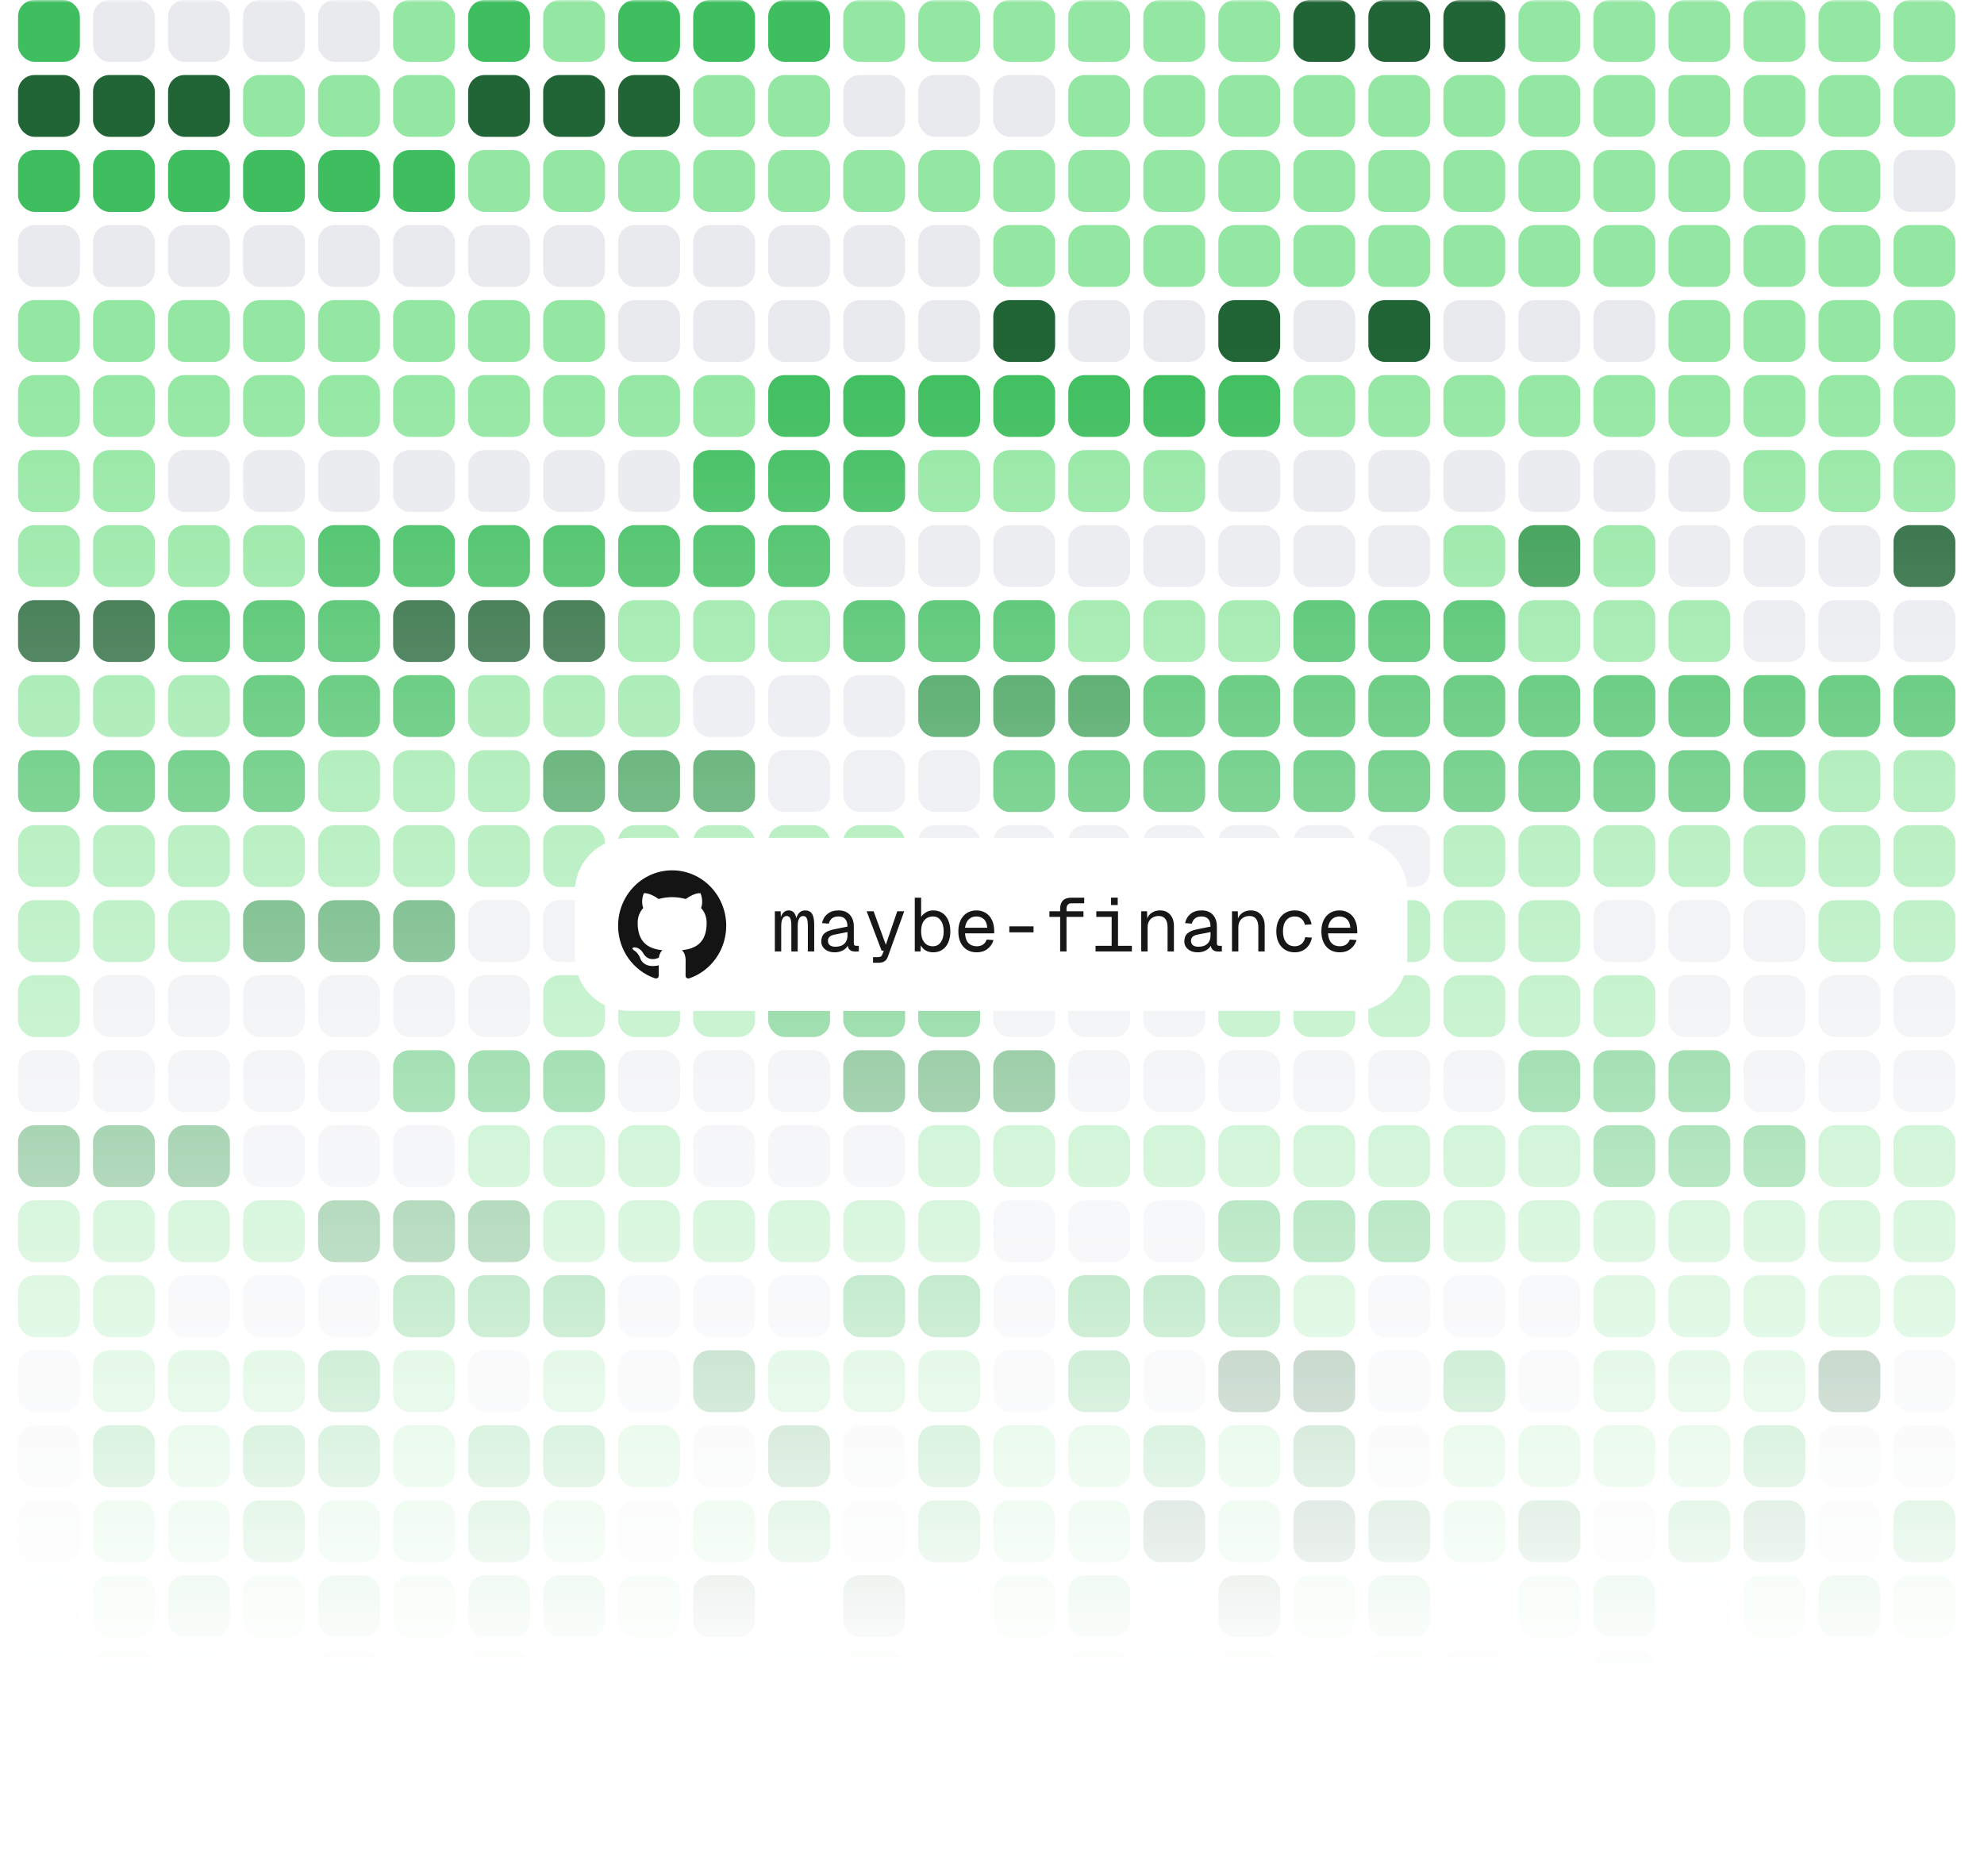 <svg width="367" height="347" viewBox="0 0 367 347" fill="none" xmlns="http://www.w3.org/2000/svg">
<mask id="mask0_2050_1351" style="mask-type:alpha" maskUnits="userSpaceOnUse" x="2" y="0" width="365" height="347">
<rect x="2.336" width="364" height="347" fill="url(#paint0_linear_2050_1351)"/>
</mask>
<g mask="url(#mask0_2050_1351)">
<rect x="3.336" width="11.439" height="11.439" rx="3.047" fill="#3EBE5E"/>
<rect x="17.213" width="11.439" height="11.439" rx="3.047" fill="#E8EAEE"/>
<rect x="31.09" width="11.439" height="11.439" rx="3.047" fill="#E8EAEE"/>
<rect x="44.967" width="11.439" height="11.439" rx="3.047" fill="#E8EAEE"/>
<rect x="58.844" width="11.439" height="11.439" rx="3.047" fill="#E8EAEE"/>
<rect x="72.721" width="11.439" height="11.439" rx="3.047" fill="#93E7A2"/>
<rect x="86.598" width="11.439" height="11.439" rx="3.047" fill="#3EBE5E"/>
<rect x="100.475" width="11.439" height="11.439" rx="3.047" fill="#93E7A2"/>
<rect x="114.352" width="11.439" height="11.439" rx="3.047" fill="#3EBE5E"/>
<rect x="128.229" width="11.439" height="11.439" rx="3.047" fill="#3EBE5E"/>
<rect x="142.106" width="11.439" height="11.439" rx="3.047" fill="#3EBE5E"/>
<rect x="155.983" width="11.439" height="11.439" rx="3.047" fill="#93E7A2"/>
<rect x="169.86" width="11.439" height="11.439" rx="3.047" fill="#93E7A2"/>
<rect x="183.737" width="11.439" height="11.439" rx="3.047" fill="#93E7A2"/>
<rect x="197.614" width="11.439" height="11.439" rx="3.047" fill="#93E7A2"/>
<rect x="211.491" width="11.439" height="11.439" rx="3.047" fill="#93E7A2"/>
<rect x="225.368" width="11.439" height="11.439" rx="3.047" fill="#93E7A2"/>
<rect x="239.245" width="11.439" height="11.439" rx="3.047" fill="#216435"/>
<rect x="253.122" width="11.439" height="11.439" rx="3.047" fill="#216435"/>
<rect x="266.999" width="11.439" height="11.439" rx="3.047" fill="#216435"/>
<rect x="280.876" width="11.439" height="11.439" rx="3.047" fill="#93E7A2"/>
<rect x="294.754" width="11.439" height="11.439" rx="3.047" fill="#93E7A2"/>
<rect x="308.631" width="11.439" height="11.439" rx="3.047" fill="#93E7A2"/>
<rect x="322.508" width="11.439" height="11.439" rx="3.047" fill="#93E7A2"/>
<rect x="336.385" width="11.439" height="11.439" rx="3.047" fill="#93E7A2"/>
<rect x="350.262" width="11.439" height="11.439" rx="3.047" fill="#93E7A2"/>
<rect x="3.336" y="13.877" width="11.439" height="11.439" rx="3.047" fill="#216435"/>
<rect x="17.213" y="13.877" width="11.439" height="11.439" rx="3.047" fill="#216435"/>
<rect x="31.09" y="13.877" width="11.439" height="11.439" rx="3.047" fill="#216435"/>
<rect x="44.967" y="13.877" width="11.439" height="11.439" rx="3.047" fill="#93E7A2"/>
<rect x="58.844" y="13.877" width="11.439" height="11.439" rx="3.047" fill="#93E7A2"/>
<rect x="72.721" y="13.877" width="11.439" height="11.439" rx="3.047" fill="#93E7A2"/>
<rect x="86.598" y="13.877" width="11.439" height="11.439" rx="3.047" fill="#216435"/>
<rect x="100.475" y="13.877" width="11.439" height="11.439" rx="3.047" fill="#216435"/>
<rect x="114.352" y="13.877" width="11.439" height="11.439" rx="3.047" fill="#216435"/>
<rect x="128.229" y="13.877" width="11.439" height="11.439" rx="3.047" fill="#93E7A2"/>
<rect x="142.106" y="13.877" width="11.439" height="11.439" rx="3.047" fill="#93E7A2"/>
<rect x="155.983" y="13.877" width="11.439" height="11.439" rx="3.047" fill="#E8EAEE"/>
<rect x="169.86" y="13.877" width="11.439" height="11.439" rx="3.047" fill="#E8EAEE"/>
<rect x="183.737" y="13.877" width="11.439" height="11.439" rx="3.047" fill="#E8EAEE"/>
<rect x="197.614" y="13.877" width="11.439" height="11.439" rx="3.047" fill="#93E7A2"/>
<rect x="211.491" y="13.877" width="11.439" height="11.439" rx="3.047" fill="#93E7A2"/>
<rect x="225.368" y="13.877" width="11.439" height="11.439" rx="3.047" fill="#93E7A2"/>
<rect x="239.245" y="13.877" width="11.439" height="11.439" rx="3.047" fill="#93E7A2"/>
<rect x="253.122" y="13.877" width="11.439" height="11.439" rx="3.047" fill="#93E7A2"/>
<rect x="266.999" y="13.877" width="11.439" height="11.439" rx="3.047" fill="#93E7A2"/>
<rect x="280.876" y="13.877" width="11.439" height="11.439" rx="3.047" fill="#93E7A2"/>
<rect x="294.754" y="13.877" width="11.439" height="11.439" rx="3.047" fill="#93E7A2"/>
<rect x="308.631" y="13.877" width="11.439" height="11.439" rx="3.047" fill="#93E7A2"/>
<rect x="322.508" y="13.877" width="11.439" height="11.439" rx="3.047" fill="#93E7A2"/>
<rect x="336.385" y="13.877" width="11.439" height="11.439" rx="3.047" fill="#93E7A2"/>
<rect x="350.262" y="13.877" width="11.439" height="11.439" rx="3.047" fill="#93E7A2"/>
<rect x="3.336" y="27.754" width="11.439" height="11.439" rx="3.047" fill="#3EBE5E"/>
<rect x="17.213" y="27.754" width="11.439" height="11.439" rx="3.047" fill="#3EBE5E"/>
<rect x="31.09" y="27.754" width="11.439" height="11.439" rx="3.047" fill="#3EBE5E"/>
<rect x="44.967" y="27.754" width="11.439" height="11.439" rx="3.047" fill="#3EBE5E"/>
<rect x="58.844" y="27.754" width="11.439" height="11.439" rx="3.047" fill="#3EBE5E"/>
<rect x="72.721" y="27.754" width="11.439" height="11.439" rx="3.047" fill="#3EBE5E"/>
<rect x="86.598" y="27.754" width="11.439" height="11.439" rx="3.047" fill="#93E7A2"/>
<rect x="100.475" y="27.754" width="11.439" height="11.439" rx="3.047" fill="#93E7A2"/>
<rect x="114.352" y="27.754" width="11.439" height="11.439" rx="3.047" fill="#93E7A2"/>
<rect x="128.229" y="27.754" width="11.439" height="11.439" rx="3.047" fill="#93E7A2"/>
<rect x="142.106" y="27.754" width="11.439" height="11.439" rx="3.047" fill="#93E7A2"/>
<rect x="155.983" y="27.754" width="11.439" height="11.439" rx="3.047" fill="#93E7A2"/>
<rect x="169.86" y="27.754" width="11.439" height="11.439" rx="3.047" fill="#93E7A2"/>
<rect x="183.737" y="27.754" width="11.439" height="11.439" rx="3.047" fill="#93E7A2"/>
<rect x="197.614" y="27.754" width="11.439" height="11.439" rx="3.047" fill="#93E7A2"/>
<rect x="211.491" y="27.754" width="11.439" height="11.439" rx="3.047" fill="#93E7A2"/>
<rect x="225.368" y="27.754" width="11.439" height="11.439" rx="3.047" fill="#93E7A2"/>
<rect x="239.245" y="27.754" width="11.439" height="11.439" rx="3.047" fill="#93E7A2"/>
<rect x="253.122" y="27.754" width="11.439" height="11.439" rx="3.047" fill="#93E7A2"/>
<rect x="266.999" y="27.754" width="11.439" height="11.439" rx="3.047" fill="#93E7A2"/>
<rect x="280.876" y="27.754" width="11.439" height="11.439" rx="3.047" fill="#93E7A2"/>
<rect x="294.754" y="27.754" width="11.439" height="11.439" rx="3.047" fill="#93E7A2"/>
<rect x="308.631" y="27.754" width="11.439" height="11.439" rx="3.047" fill="#93E7A2"/>
<rect x="322.508" y="27.754" width="11.439" height="11.439" rx="3.047" fill="#93E7A2"/>
<rect x="336.385" y="27.754" width="11.439" height="11.439" rx="3.047" fill="#93E7A2"/>
<rect x="350.262" y="27.754" width="11.439" height="11.439" rx="3.047" fill="#E8EAEE"/>
<rect x="3.336" y="41.631" width="11.439" height="11.439" rx="3.047" fill="#E8EAEE"/>
<rect x="17.213" y="41.631" width="11.439" height="11.439" rx="3.047" fill="#E8EAEE"/>
<rect x="31.09" y="41.631" width="11.439" height="11.439" rx="3.047" fill="#E8EAEE"/>
<rect x="44.967" y="41.631" width="11.439" height="11.439" rx="3.047" fill="#E8EAEE"/>
<rect x="58.844" y="41.631" width="11.439" height="11.439" rx="3.047" fill="#E8EAEE"/>
<rect x="72.721" y="41.631" width="11.439" height="11.439" rx="3.047" fill="#E8EAEE"/>
<rect x="86.598" y="41.631" width="11.439" height="11.439" rx="3.047" fill="#E8EAEE"/>
<rect x="100.475" y="41.631" width="11.439" height="11.439" rx="3.047" fill="#E8EAEE"/>
<rect x="114.352" y="41.631" width="11.439" height="11.439" rx="3.047" fill="#E8EAEE"/>
<rect x="128.229" y="41.631" width="11.439" height="11.439" rx="3.047" fill="#E8EAEE"/>
<rect x="142.106" y="41.631" width="11.439" height="11.439" rx="3.047" fill="#E8EAEE"/>
<rect x="155.983" y="41.631" width="11.439" height="11.439" rx="3.047" fill="#E8EAEE"/>
<rect x="169.86" y="41.631" width="11.439" height="11.439" rx="3.047" fill="#E8EAEE"/>
<rect x="183.737" y="41.631" width="11.439" height="11.439" rx="3.047" fill="#93E7A2"/>
<rect x="197.614" y="41.631" width="11.439" height="11.439" rx="3.047" fill="#93E7A2"/>
<rect x="211.491" y="41.631" width="11.439" height="11.439" rx="3.047" fill="#93E7A2"/>
<rect x="225.368" y="41.631" width="11.439" height="11.439" rx="3.047" fill="#93E7A2"/>
<rect x="239.245" y="41.631" width="11.439" height="11.439" rx="3.047" fill="#93E7A2"/>
<rect x="253.122" y="41.631" width="11.439" height="11.439" rx="3.047" fill="#93E7A2"/>
<rect x="266.999" y="41.631" width="11.439" height="11.439" rx="3.047" fill="#93E7A2"/>
<rect x="280.876" y="41.631" width="11.439" height="11.439" rx="3.047" fill="#93E7A2"/>
<rect x="294.754" y="41.631" width="11.439" height="11.439" rx="3.047" fill="#93E7A2"/>
<rect x="308.631" y="41.631" width="11.439" height="11.439" rx="3.047" fill="#93E7A2"/>
<rect x="322.508" y="41.631" width="11.439" height="11.439" rx="3.047" fill="#93E7A2"/>
<rect x="336.385" y="41.631" width="11.439" height="11.439" rx="3.047" fill="#93E7A2"/>
<rect x="350.262" y="41.631" width="11.439" height="11.439" rx="3.047" fill="#93E7A2"/>
<rect x="3.336" y="55.508" width="11.439" height="11.439" rx="3.047" fill="#93E7A2"/>
<rect x="17.213" y="55.508" width="11.439" height="11.439" rx="3.047" fill="#93E7A2"/>
<rect x="31.09" y="55.508" width="11.439" height="11.439" rx="3.047" fill="#93E7A2"/>
<rect x="44.967" y="55.508" width="11.439" height="11.439" rx="3.047" fill="#93E7A2"/>
<rect x="58.844" y="55.508" width="11.439" height="11.439" rx="3.047" fill="#93E7A2"/>
<rect x="72.721" y="55.508" width="11.439" height="11.439" rx="3.047" fill="#93E7A2"/>
<rect x="86.598" y="55.508" width="11.439" height="11.439" rx="3.047" fill="#93E7A2"/>
<rect x="100.475" y="55.508" width="11.439" height="11.439" rx="3.047" fill="#93E7A2"/>
<rect x="114.352" y="55.508" width="11.439" height="11.439" rx="3.047" fill="#E8EAEE"/>
<rect x="128.229" y="55.508" width="11.439" height="11.439" rx="3.047" fill="#E8EAEE"/>
<rect x="142.106" y="55.508" width="11.439" height="11.439" rx="3.047" fill="#E8EAEE"/>
<rect x="155.983" y="55.508" width="11.439" height="11.439" rx="3.047" fill="#E8EAEE"/>
<rect x="169.86" y="55.508" width="11.439" height="11.439" rx="3.047" fill="#E8EAEE"/>
<rect x="183.737" y="55.508" width="11.439" height="11.439" rx="3.047" fill="#216435"/>
<rect x="197.614" y="55.508" width="11.439" height="11.439" rx="3.047" fill="#E8EAEE"/>
<rect x="211.491" y="55.508" width="11.439" height="11.439" rx="3.047" fill="#E8EAEE"/>
<rect x="225.368" y="55.508" width="11.439" height="11.439" rx="3.047" fill="#216435"/>
<rect x="239.245" y="55.508" width="11.439" height="11.439" rx="3.047" fill="#E8EAEE"/>
<rect x="253.122" y="55.508" width="11.439" height="11.439" rx="3.047" fill="#216435"/>
<rect x="266.999" y="55.508" width="11.439" height="11.439" rx="3.047" fill="#E8EAEE"/>
<rect x="280.876" y="55.508" width="11.439" height="11.439" rx="3.047" fill="#E8EAEE"/>
<rect x="294.754" y="55.508" width="11.439" height="11.439" rx="3.047" fill="#E8EAEE"/>
<rect x="308.631" y="55.508" width="11.439" height="11.439" rx="3.047" fill="#93E7A2"/>
<rect x="322.508" y="55.508" width="11.439" height="11.439" rx="3.047" fill="#93E7A2"/>
<rect x="336.385" y="55.508" width="11.439" height="11.439" rx="3.047" fill="#93E7A2"/>
<rect x="350.262" y="55.508" width="11.439" height="11.439" rx="3.047" fill="#93E7A2"/>
<rect x="3.336" y="69.385" width="11.439" height="11.439" rx="3.047" fill="#93E7A2"/>
<rect x="17.213" y="69.385" width="11.439" height="11.439" rx="3.047" fill="#93E7A2"/>
<rect x="31.09" y="69.385" width="11.439" height="11.439" rx="3.047" fill="#93E7A2"/>
<rect x="44.967" y="69.385" width="11.439" height="11.439" rx="3.047" fill="#93E7A2"/>
<rect x="58.844" y="69.385" width="11.439" height="11.439" rx="3.047" fill="#93E7A2"/>
<rect x="72.721" y="69.385" width="11.439" height="11.439" rx="3.047" fill="#93E7A2"/>
<rect x="86.598" y="69.385" width="11.439" height="11.439" rx="3.047" fill="#93E7A2"/>
<rect x="100.475" y="69.385" width="11.439" height="11.439" rx="3.047" fill="#93E7A2"/>
<rect x="114.352" y="69.385" width="11.439" height="11.439" rx="3.047" fill="#93E7A2"/>
<rect x="128.229" y="69.385" width="11.439" height="11.439" rx="3.047" fill="#93E7A2"/>
<rect x="142.106" y="69.385" width="11.439" height="11.439" rx="3.047" fill="#3EBE5E"/>
<rect x="155.983" y="69.385" width="11.439" height="11.439" rx="3.047" fill="#3EBE5E"/>
<rect x="169.86" y="69.385" width="11.439" height="11.439" rx="3.047" fill="#3EBE5E"/>
<rect x="183.737" y="69.385" width="11.439" height="11.439" rx="3.047" fill="#3EBE5E"/>
<rect x="197.614" y="69.385" width="11.439" height="11.439" rx="3.047" fill="#3EBE5E"/>
<rect x="211.491" y="69.385" width="11.439" height="11.439" rx="3.047" fill="#3EBE5E"/>
<rect x="225.368" y="69.385" width="11.439" height="11.439" rx="3.047" fill="#3EBE5E"/>
<rect x="239.245" y="69.385" width="11.439" height="11.439" rx="3.047" fill="#93E7A2"/>
<rect x="253.122" y="69.385" width="11.439" height="11.439" rx="3.047" fill="#93E7A2"/>
<rect x="266.999" y="69.385" width="11.439" height="11.439" rx="3.047" fill="#93E7A2"/>
<rect x="280.876" y="69.385" width="11.439" height="11.439" rx="3.047" fill="#93E7A2"/>
<rect x="294.754" y="69.385" width="11.439" height="11.439" rx="3.047" fill="#93E7A2"/>
<rect x="308.631" y="69.385" width="11.439" height="11.439" rx="3.047" fill="#93E7A2"/>
<rect x="322.508" y="69.385" width="11.439" height="11.439" rx="3.047" fill="#93E7A2"/>
<rect x="336.385" y="69.385" width="11.439" height="11.439" rx="3.047" fill="#93E7A2"/>
<rect x="350.262" y="69.385" width="11.439" height="11.439" rx="3.047" fill="#93E7A2"/>
<rect x="3.336" y="83.262" width="11.439" height="11.439" rx="3.047" fill="#93E7A2"/>
<rect x="17.213" y="83.262" width="11.439" height="11.439" rx="3.047" fill="#93E7A2"/>
<rect x="31.09" y="83.262" width="11.439" height="11.439" rx="3.047" fill="#E8EAEE"/>
<rect x="44.967" y="83.262" width="11.439" height="11.439" rx="3.047" fill="#E8EAEE"/>
<rect x="58.844" y="83.262" width="11.439" height="11.439" rx="3.047" fill="#E8EAEE"/>
<rect x="72.721" y="83.262" width="11.439" height="11.439" rx="3.047" fill="#E8EAEE"/>
<rect x="86.598" y="83.262" width="11.439" height="11.439" rx="3.047" fill="#E8EAEE"/>
<rect x="100.475" y="83.262" width="11.439" height="11.439" rx="3.047" fill="#E8EAEE"/>
<rect x="114.352" y="83.262" width="11.439" height="11.439" rx="3.047" fill="#E8EAEE"/>
<rect x="128.229" y="83.262" width="11.439" height="11.439" rx="3.047" fill="#3EBE5E"/>
<rect x="142.106" y="83.262" width="11.439" height="11.439" rx="3.047" fill="#3EBE5E"/>
<rect x="155.983" y="83.262" width="11.439" height="11.439" rx="3.047" fill="#3EBE5E"/>
<rect x="169.86" y="83.262" width="11.439" height="11.439" rx="3.047" fill="#93E7A2"/>
<rect x="183.737" y="83.262" width="11.439" height="11.439" rx="3.047" fill="#93E7A2"/>
<rect x="197.614" y="83.262" width="11.439" height="11.439" rx="3.047" fill="#93E7A2"/>
<rect x="211.491" y="83.262" width="11.439" height="11.439" rx="3.047" fill="#93E7A2"/>
<rect x="225.368" y="83.262" width="11.439" height="11.439" rx="3.047" fill="#E8EAEE"/>
<rect x="239.245" y="83.262" width="11.439" height="11.439" rx="3.047" fill="#E8EAEE"/>
<rect x="253.122" y="83.262" width="11.439" height="11.439" rx="3.047" fill="#E8EAEE"/>
<rect x="266.999" y="83.262" width="11.439" height="11.439" rx="3.047" fill="#E8EAEE"/>
<rect x="280.876" y="83.262" width="11.439" height="11.439" rx="3.047" fill="#E8EAEE"/>
<rect x="294.754" y="83.262" width="11.439" height="11.439" rx="3.047" fill="#E8EAEE"/>
<rect x="308.631" y="83.262" width="11.439" height="11.439" rx="3.047" fill="#E8EAEE"/>
<rect x="322.508" y="83.262" width="11.439" height="11.439" rx="3.047" fill="#93E7A2"/>
<rect x="336.385" y="83.262" width="11.439" height="11.439" rx="3.047" fill="#93E7A2"/>
<rect x="350.262" y="83.262" width="11.439" height="11.439" rx="3.047" fill="#93E7A2"/>
<rect x="3.336" y="97.139" width="11.439" height="11.439" rx="3.047" fill="#93E7A2"/>
<rect x="17.213" y="97.139" width="11.439" height="11.439" rx="3.047" fill="#93E7A2"/>
<rect x="31.09" y="97.139" width="11.439" height="11.439" rx="3.047" fill="#93E7A2"/>
<rect x="44.967" y="97.139" width="11.439" height="11.439" rx="3.047" fill="#93E7A2"/>
<rect x="58.844" y="97.139" width="11.439" height="11.439" rx="3.047" fill="#3EBE5E"/>
<rect x="72.721" y="97.139" width="11.439" height="11.439" rx="3.047" fill="#3EBE5E"/>
<rect x="86.598" y="97.139" width="11.439" height="11.439" rx="3.047" fill="#3EBE5E"/>
<rect x="100.475" y="97.139" width="11.439" height="11.439" rx="3.047" fill="#3EBE5E"/>
<rect x="114.352" y="97.139" width="11.439" height="11.439" rx="3.047" fill="#3EBE5E"/>
<rect x="128.229" y="97.139" width="11.439" height="11.439" rx="3.047" fill="#3EBE5E"/>
<rect x="142.106" y="97.139" width="11.439" height="11.439" rx="3.047" fill="#3EBE5E"/>
<rect x="155.983" y="97.139" width="11.439" height="11.439" rx="3.047" fill="#E8EAEE"/>
<rect x="169.86" y="97.139" width="11.439" height="11.439" rx="3.047" fill="#E8EAEE"/>
<rect x="183.737" y="97.139" width="11.439" height="11.439" rx="3.047" fill="#E8EAEE"/>
<rect x="197.614" y="97.139" width="11.439" height="11.439" rx="3.047" fill="#E8EAEE"/>
<rect x="211.491" y="97.139" width="11.439" height="11.439" rx="3.047" fill="#E8EAEE"/>
<rect x="225.368" y="97.139" width="11.439" height="11.439" rx="3.047" fill="#E8EAEE"/>
<rect x="239.245" y="97.139" width="11.439" height="11.439" rx="3.047" fill="#E8EAEE"/>
<rect x="253.122" y="97.139" width="11.439" height="11.439" rx="3.047" fill="#E8EAEE"/>
<rect x="266.999" y="97.139" width="11.439" height="11.439" rx="3.047" fill="#93E7A2"/>
<rect x="280.876" y="97.139" width="11.439" height="11.439" rx="3.047" fill="#2F984A"/>
<rect x="294.754" y="97.139" width="11.439" height="11.439" rx="3.047" fill="#93E7A2"/>
<rect x="308.631" y="97.139" width="11.439" height="11.439" rx="3.047" fill="#E8EAEE"/>
<rect x="322.508" y="97.139" width="11.439" height="11.439" rx="3.047" fill="#E8EAEE"/>
<rect x="336.385" y="97.139" width="11.439" height="11.439" rx="3.047" fill="#E8EAEE"/>
<rect x="350.262" y="97.139" width="11.439" height="11.439" rx="3.047" fill="#216435"/>
<rect x="3.336" y="111.016" width="11.439" height="11.439" rx="3.047" fill="#216435"/>
<rect x="17.213" y="111.016" width="11.439" height="11.439" rx="3.047" fill="#216435"/>
<rect x="31.09" y="111.016" width="11.439" height="11.439" rx="3.047" fill="#3EBE5E"/>
<rect x="44.967" y="111.016" width="11.439" height="11.439" rx="3.047" fill="#3EBE5E"/>
<rect x="58.844" y="111.016" width="11.439" height="11.439" rx="3.047" fill="#3EBE5E"/>
<rect x="72.721" y="111.016" width="11.439" height="11.439" rx="3.047" fill="#216435"/>
<rect x="86.598" y="111.016" width="11.439" height="11.439" rx="3.047" fill="#216435"/>
<rect x="100.475" y="111.016" width="11.439" height="11.439" rx="3.047" fill="#216435"/>
<rect x="114.352" y="111.016" width="11.439" height="11.439" rx="3.047" fill="#93E7A2"/>
<rect x="128.229" y="111.016" width="11.439" height="11.439" rx="3.047" fill="#93E7A2"/>
<rect x="142.106" y="111.016" width="11.439" height="11.439" rx="3.047" fill="#93E7A2"/>
<rect x="155.983" y="111.016" width="11.439" height="11.439" rx="3.047" fill="#3EBE5E"/>
<rect x="169.86" y="111.016" width="11.439" height="11.439" rx="3.047" fill="#3EBE5E"/>
<rect x="183.737" y="111.016" width="11.439" height="11.439" rx="3.047" fill="#3EBE5E"/>
<rect x="197.614" y="111.016" width="11.439" height="11.439" rx="3.047" fill="#93E7A2"/>
<rect x="211.491" y="111.016" width="11.439" height="11.439" rx="3.047" fill="#93E7A2"/>
<rect x="225.368" y="111.016" width="11.439" height="11.439" rx="3.047" fill="#93E7A2"/>
<rect x="239.245" y="111.016" width="11.439" height="11.439" rx="3.047" fill="#3EBE5E"/>
<rect x="253.122" y="111.016" width="11.439" height="11.439" rx="3.047" fill="#3EBE5E"/>
<rect x="266.999" y="111.016" width="11.439" height="11.439" rx="3.047" fill="#3EBE5E"/>
<rect x="280.876" y="111.016" width="11.439" height="11.439" rx="3.047" fill="#93E7A2"/>
<rect x="294.754" y="111.016" width="11.439" height="11.439" rx="3.047" fill="#93E7A2"/>
<rect x="308.631" y="111.016" width="11.439" height="11.439" rx="3.047" fill="#93E7A2"/>
<rect x="322.508" y="111.016" width="11.439" height="11.439" rx="3.047" fill="#E8EAEE"/>
<rect x="336.385" y="111.016" width="11.439" height="11.439" rx="3.047" fill="#E8EAEE"/>
<rect x="350.262" y="111.016" width="11.439" height="11.439" rx="3.047" fill="#E8EAEE"/>
<rect x="3.336" y="124.893" width="11.439" height="11.439" rx="3.047" fill="#93E7A2"/>
<rect x="17.213" y="124.893" width="11.439" height="11.439" rx="3.047" fill="#93E7A2"/>
<rect x="31.09" y="124.893" width="11.439" height="11.439" rx="3.047" fill="#93E7A2"/>
<rect x="44.967" y="124.893" width="11.439" height="11.439" rx="3.047" fill="#3EBE5E"/>
<rect x="58.844" y="124.893" width="11.439" height="11.439" rx="3.047" fill="#3EBE5E"/>
<rect x="72.721" y="124.893" width="11.439" height="11.439" rx="3.047" fill="#3EBE5E"/>
<rect x="86.598" y="124.893" width="11.439" height="11.439" rx="3.047" fill="#93E7A2"/>
<rect x="100.475" y="124.893" width="11.439" height="11.439" rx="3.047" fill="#93E7A2"/>
<rect x="114.352" y="124.893" width="11.439" height="11.439" rx="3.047" fill="#93E7A2"/>
<rect x="128.229" y="124.893" width="11.439" height="11.439" rx="3.047" fill="#E8EAEE"/>
<rect x="142.106" y="124.893" width="11.439" height="11.439" rx="3.047" fill="#E8EAEE"/>
<rect x="155.983" y="124.893" width="11.439" height="11.439" rx="3.047" fill="#E8EAEE"/>
<rect x="169.86" y="124.893" width="11.439" height="11.439" rx="3.047" fill="#2F984A"/>
<rect x="183.737" y="124.893" width="11.439" height="11.439" rx="3.047" fill="#2F984A"/>
<rect x="197.614" y="124.893" width="11.439" height="11.439" rx="3.047" fill="#2F984A"/>
<rect x="211.491" y="124.893" width="11.439" height="11.439" rx="3.047" fill="#3EBE5E"/>
<rect x="225.368" y="124.893" width="11.439" height="11.439" rx="3.047" fill="#3EBE5E"/>
<rect x="239.245" y="124.893" width="11.439" height="11.439" rx="3.047" fill="#3EBE5E"/>
<rect x="253.122" y="124.893" width="11.439" height="11.439" rx="3.047" fill="#3EBE5E"/>
<rect x="266.999" y="124.893" width="11.439" height="11.439" rx="3.047" fill="#3EBE5E"/>
<rect x="280.876" y="124.893" width="11.439" height="11.439" rx="3.047" fill="#3EBE5E"/>
<rect x="294.754" y="124.893" width="11.439" height="11.439" rx="3.047" fill="#3EBE5E"/>
<rect x="308.631" y="124.893" width="11.439" height="11.439" rx="3.047" fill="#3EBE5E"/>
<rect x="322.508" y="124.893" width="11.439" height="11.439" rx="3.047" fill="#3EBE5E"/>
<rect x="336.385" y="124.893" width="11.439" height="11.439" rx="3.047" fill="#3EBE5E"/>
<rect x="350.262" y="124.893" width="11.439" height="11.439" rx="3.047" fill="#3EBE5E"/>
<rect x="3.336" y="138.771" width="11.439" height="11.439" rx="3.047" fill="#3EBE5E"/>
<rect x="17.213" y="138.771" width="11.439" height="11.439" rx="3.047" fill="#3EBE5E"/>
<rect x="31.09" y="138.771" width="11.439" height="11.439" rx="3.047" fill="#3EBE5E"/>
<rect x="44.967" y="138.771" width="11.439" height="11.439" rx="3.047" fill="#3EBE5E"/>
<rect x="58.844" y="138.771" width="11.439" height="11.439" rx="3.047" fill="#93E7A2"/>
<rect x="72.721" y="138.771" width="11.439" height="11.439" rx="3.047" fill="#93E7A2"/>
<rect x="86.598" y="138.771" width="11.439" height="11.439" rx="3.047" fill="#93E7A2"/>
<rect x="100.475" y="138.771" width="11.439" height="11.439" rx="3.047" fill="#2F984A"/>
<rect x="114.352" y="138.771" width="11.439" height="11.439" rx="3.047" fill="#2F984A"/>
<rect x="128.229" y="138.771" width="11.439" height="11.439" rx="3.047" fill="#2F984A"/>
<rect x="142.106" y="138.771" width="11.439" height="11.439" rx="3.047" fill="#E8EAEE"/>
<rect x="155.983" y="138.771" width="11.439" height="11.439" rx="3.047" fill="#E8EAEE"/>
<rect x="169.86" y="138.771" width="11.439" height="11.439" rx="3.047" fill="#E8EAEE"/>
<rect x="183.737" y="138.771" width="11.439" height="11.439" rx="3.047" fill="#3EBE5E"/>
<rect x="197.614" y="138.771" width="11.439" height="11.439" rx="3.047" fill="#3EBE5E"/>
<rect x="211.491" y="138.771" width="11.439" height="11.439" rx="3.047" fill="#3EBE5E"/>
<rect x="225.368" y="138.771" width="11.439" height="11.439" rx="3.047" fill="#3EBE5E"/>
<rect x="239.245" y="138.771" width="11.439" height="11.439" rx="3.047" fill="#3EBE5E"/>
<rect x="253.122" y="138.771" width="11.439" height="11.439" rx="3.047" fill="#3EBE5E"/>
<rect x="266.999" y="138.771" width="11.439" height="11.439" rx="3.047" fill="#3EBE5E"/>
<rect x="280.876" y="138.771" width="11.439" height="11.439" rx="3.047" fill="#3EBE5E"/>
<rect x="294.754" y="138.771" width="11.439" height="11.439" rx="3.047" fill="#3EBE5E"/>
<rect x="308.631" y="138.771" width="11.439" height="11.439" rx="3.047" fill="#3EBE5E"/>
<rect x="322.508" y="138.771" width="11.439" height="11.439" rx="3.047" fill="#3EBE5E"/>
<rect x="336.385" y="138.771" width="11.439" height="11.439" rx="3.047" fill="#93E7A2"/>
<rect x="350.262" y="138.771" width="11.439" height="11.439" rx="3.047" fill="#93E7A2"/>
<rect x="3.336" y="152.647" width="11.439" height="11.439" rx="3.047" fill="#93E7A2"/>
<rect x="17.213" y="152.647" width="11.439" height="11.439" rx="3.047" fill="#93E7A2"/>
<rect x="31.09" y="152.647" width="11.439" height="11.439" rx="3.047" fill="#93E7A2"/>
<rect x="44.967" y="152.647" width="11.439" height="11.439" rx="3.047" fill="#93E7A2"/>
<rect x="58.844" y="152.647" width="11.439" height="11.439" rx="3.047" fill="#93E7A2"/>
<rect x="72.721" y="152.647" width="11.439" height="11.439" rx="3.047" fill="#93E7A2"/>
<rect x="86.598" y="152.647" width="11.439" height="11.439" rx="3.047" fill="#93E7A2"/>
<rect x="100.475" y="152.647" width="11.439" height="11.439" rx="3.047" fill="#93E7A2"/>
<rect x="114.352" y="152.647" width="11.439" height="11.439" rx="3.047" fill="#93E7A2"/>
<rect x="128.229" y="152.647" width="11.439" height="11.439" rx="3.047" fill="#93E7A2"/>
<rect x="142.106" y="152.647" width="11.439" height="11.439" rx="3.047" fill="#93E7A2"/>
<rect x="155.983" y="152.647" width="11.439" height="11.439" rx="3.047" fill="#93E7A2"/>
<rect x="169.86" y="152.647" width="11.439" height="11.439" rx="3.047" fill="#E8EAEE"/>
<rect x="183.737" y="152.647" width="11.439" height="11.439" rx="3.047" fill="#E8EAEE"/>
<rect x="197.614" y="152.647" width="11.439" height="11.439" rx="3.047" fill="#E8EAEE"/>
<rect x="211.491" y="152.647" width="11.439" height="11.439" rx="3.047" fill="#E8EAEE"/>
<rect x="225.368" y="152.647" width="11.439" height="11.439" rx="3.047" fill="#E8EAEE"/>
<rect x="239.245" y="152.647" width="11.439" height="11.439" rx="3.047" fill="#E8EAEE"/>
<rect x="253.122" y="152.647" width="11.439" height="11.439" rx="3.047" fill="#E8EAEE"/>
<rect x="266.999" y="152.647" width="11.439" height="11.439" rx="3.047" fill="#93E7A2"/>
<rect x="280.876" y="152.647" width="11.439" height="11.439" rx="3.047" fill="#93E7A2"/>
<rect x="294.754" y="152.647" width="11.439" height="11.439" rx="3.047" fill="#93E7A2"/>
<rect x="308.631" y="152.647" width="11.439" height="11.439" rx="3.047" fill="#93E7A2"/>
<rect x="322.508" y="152.647" width="11.439" height="11.439" rx="3.047" fill="#93E7A2"/>
<rect x="336.385" y="152.647" width="11.439" height="11.439" rx="3.047" fill="#93E7A2"/>
<rect x="350.262" y="152.647" width="11.439" height="11.439" rx="3.047" fill="#93E7A2"/>
<rect x="3.336" y="166.524" width="11.439" height="11.439" rx="3.047" fill="#93E7A2"/>
<rect x="17.213" y="166.524" width="11.439" height="11.439" rx="3.047" fill="#93E7A2"/>
<rect x="31.09" y="166.524" width="11.439" height="11.439" rx="3.047" fill="#93E7A2"/>
<rect x="44.967" y="166.524" width="11.439" height="11.439" rx="3.047" fill="#2F984A"/>
<rect x="58.844" y="166.524" width="11.439" height="11.439" rx="3.047" fill="#2F984A"/>
<rect x="72.721" y="166.524" width="11.439" height="11.439" rx="3.047" fill="#2F984A"/>
<rect x="86.598" y="166.524" width="11.439" height="11.439" rx="3.047" fill="#E8EAEE"/>
<rect x="100.475" y="166.524" width="11.439" height="11.439" rx="3.047" fill="#E8EAEE"/>
<rect x="114.352" y="166.524" width="11.439" height="11.439" rx="3.047" fill="#E8EAEE"/>
<rect x="128.229" y="166.524" width="11.439" height="11.439" rx="3.047" fill="#E8EAEE"/>
<rect x="142.106" y="166.524" width="11.439" height="11.439" rx="3.047" fill="#E8EAEE"/>
<rect x="155.983" y="166.524" width="11.439" height="11.439" rx="3.047" fill="#E8EAEE"/>
<rect x="169.86" y="166.524" width="11.439" height="11.439" rx="3.047" fill="#93E7A2"/>
<rect x="183.737" y="166.524" width="11.439" height="11.439" rx="3.047" fill="#93E7A2"/>
<rect x="197.614" y="166.524" width="11.439" height="11.439" rx="3.047" fill="#93E7A2"/>
<rect x="211.491" y="166.524" width="11.439" height="11.439" rx="3.047" fill="#93E7A2"/>
<rect x="225.368" y="166.524" width="11.439" height="11.439" rx="3.047" fill="#93E7A2"/>
<rect x="239.245" y="166.524" width="11.439" height="11.439" rx="3.047" fill="#93E7A2"/>
<rect x="253.122" y="166.524" width="11.439" height="11.439" rx="3.047" fill="#93E7A2"/>
<rect x="266.999" y="166.524" width="11.439" height="11.439" rx="3.047" fill="#93E7A2"/>
<rect x="280.876" y="166.524" width="11.439" height="11.439" rx="3.047" fill="#93E7A2"/>
<rect x="294.754" y="166.524" width="11.439" height="11.439" rx="3.047" fill="#E8EAEE"/>
<rect x="308.631" y="166.524" width="11.439" height="11.439" rx="3.047" fill="#E8EAEE"/>
<rect x="322.508" y="166.524" width="11.439" height="11.439" rx="3.047" fill="#E8EAEE"/>
<rect x="336.385" y="166.524" width="11.439" height="11.439" rx="3.047" fill="#93E7A2"/>
<rect x="350.262" y="166.524" width="11.439" height="11.439" rx="3.047" fill="#93E7A2"/>
<rect x="3.336" y="180.401" width="11.439" height="11.439" rx="3.047" fill="#93E7A2"/>
<rect x="17.213" y="180.401" width="11.439" height="11.439" rx="3.047" fill="#E8EAEE"/>
<rect x="31.09" y="180.401" width="11.439" height="11.439" rx="3.047" fill="#E8EAEE"/>
<rect x="44.967" y="180.401" width="11.439" height="11.439" rx="3.047" fill="#E8EAEE"/>
<rect x="58.844" y="180.401" width="11.439" height="11.439" rx="3.047" fill="#E8EAEE"/>
<rect x="72.721" y="180.401" width="11.439" height="11.439" rx="3.047" fill="#E8EAEE"/>
<rect x="86.598" y="180.401" width="11.439" height="11.439" rx="3.047" fill="#E8EAEE"/>
<rect x="100.475" y="180.401" width="11.439" height="11.439" rx="3.047" fill="#93E7A2"/>
<rect x="114.352" y="180.401" width="11.439" height="11.439" rx="3.047" fill="#93E7A2"/>
<rect x="128.229" y="180.401" width="11.439" height="11.439" rx="3.047" fill="#93E7A2"/>
<rect x="142.106" y="180.401" width="11.439" height="11.439" rx="3.047" fill="#3EBE5E"/>
<rect x="155.983" y="180.401" width="11.439" height="11.439" rx="3.047" fill="#3EBE5E"/>
<rect x="169.86" y="180.401" width="11.439" height="11.439" rx="3.047" fill="#3EBE5E"/>
<rect x="183.737" y="180.401" width="11.439" height="11.439" rx="3.047" fill="#E8EAEE"/>
<rect x="197.614" y="180.401" width="11.439" height="11.439" rx="3.047" fill="#E8EAEE"/>
<rect x="211.491" y="180.401" width="11.439" height="11.439" rx="3.047" fill="#E8EAEE"/>
<rect x="225.368" y="180.401" width="11.439" height="11.439" rx="3.047" fill="#93E7A2"/>
<rect x="239.245" y="180.401" width="11.439" height="11.439" rx="3.047" fill="#93E7A2"/>
<rect x="253.122" y="180.401" width="11.439" height="11.439" rx="3.047" fill="#93E7A2"/>
<rect x="266.999" y="180.401" width="11.439" height="11.439" rx="3.047" fill="#93E7A2"/>
<rect x="280.876" y="180.401" width="11.439" height="11.439" rx="3.047" fill="#93E7A2"/>
<rect x="294.754" y="180.401" width="11.439" height="11.439" rx="3.047" fill="#93E7A2"/>
<rect x="308.631" y="180.401" width="11.439" height="11.439" rx="3.047" fill="#E8EAEE"/>
<rect x="322.508" y="180.401" width="11.439" height="11.439" rx="3.047" fill="#E8EAEE"/>
<rect x="336.385" y="180.401" width="11.439" height="11.439" rx="3.047" fill="#E8EAEE"/>
<rect x="350.262" y="180.401" width="11.439" height="11.439" rx="3.047" fill="#E8EAEE"/>
<rect x="3.336" y="194.278" width="11.439" height="11.439" rx="3.047" fill="#E8EAEE"/>
<rect x="17.213" y="194.278" width="11.439" height="11.439" rx="3.047" fill="#E8EAEE"/>
<rect x="31.09" y="194.278" width="11.439" height="11.439" rx="3.047" fill="#E8EAEE"/>
<rect x="44.967" y="194.278" width="11.439" height="11.439" rx="3.047" fill="#E8EAEE"/>
<rect x="58.844" y="194.278" width="11.439" height="11.439" rx="3.047" fill="#E8EAEE"/>
<rect x="72.721" y="194.278" width="11.439" height="11.439" rx="3.047" fill="#3EBE5E"/>
<rect x="86.598" y="194.278" width="11.439" height="11.439" rx="3.047" fill="#3EBE5E"/>
<rect x="100.475" y="194.278" width="11.439" height="11.439" rx="3.047" fill="#3EBE5E"/>
<rect x="114.352" y="194.278" width="11.439" height="11.439" rx="3.047" fill="#E8EAEE"/>
<rect x="128.229" y="194.278" width="11.439" height="11.439" rx="3.047" fill="#E8EAEE"/>
<rect x="142.106" y="194.278" width="11.439" height="11.439" rx="3.047" fill="#E8EAEE"/>
<rect x="155.983" y="194.278" width="11.439" height="11.439" rx="3.047" fill="#2F984A"/>
<rect x="169.86" y="194.278" width="11.439" height="11.439" rx="3.047" fill="#2F984A"/>
<rect x="183.737" y="194.278" width="11.439" height="11.439" rx="3.047" fill="#2F984A"/>
<rect x="197.614" y="194.278" width="11.439" height="11.439" rx="3.047" fill="#E8EAEE"/>
<rect x="211.491" y="194.278" width="11.439" height="11.439" rx="3.047" fill="#E8EAEE"/>
<rect x="225.368" y="194.278" width="11.439" height="11.439" rx="3.047" fill="#E8EAEE"/>
<rect x="239.245" y="194.278" width="11.439" height="11.439" rx="3.047" fill="#E8EAEE"/>
<rect x="253.122" y="194.278" width="11.439" height="11.439" rx="3.047" fill="#E8EAEE"/>
<rect x="266.999" y="194.278" width="11.439" height="11.439" rx="3.047" fill="#E8EAEE"/>
<rect x="280.876" y="194.278" width="11.439" height="11.439" rx="3.047" fill="#3EBE5E"/>
<rect x="294.754" y="194.278" width="11.439" height="11.439" rx="3.047" fill="#3EBE5E"/>
<rect x="308.631" y="194.278" width="11.439" height="11.439" rx="3.047" fill="#3EBE5E"/>
<rect x="322.508" y="194.278" width="11.439" height="11.439" rx="3.047" fill="#E8EAEE"/>
<rect x="336.385" y="194.278" width="11.439" height="11.439" rx="3.047" fill="#E8EAEE"/>
<rect x="350.262" y="194.278" width="11.439" height="11.439" rx="3.047" fill="#E8EAEE"/>
<rect x="3.336" y="208.155" width="11.439" height="11.439" rx="3.047" fill="#2F984A"/>
<rect x="17.213" y="208.155" width="11.439" height="11.439" rx="3.047" fill="#2F984A"/>
<rect x="31.09" y="208.155" width="11.439" height="11.439" rx="3.047" fill="#2F984A"/>
<rect x="44.967" y="208.155" width="11.439" height="11.439" rx="3.047" fill="#E8EAEE"/>
<rect x="58.844" y="208.155" width="11.439" height="11.439" rx="3.047" fill="#E8EAEE"/>
<rect x="72.721" y="208.155" width="11.439" height="11.439" rx="3.047" fill="#E8EAEE"/>
<rect x="86.598" y="208.155" width="11.439" height="11.439" rx="3.047" fill="#93E7A2"/>
<rect x="100.475" y="208.155" width="11.439" height="11.439" rx="3.047" fill="#93E7A2"/>
<rect x="114.352" y="208.155" width="11.439" height="11.439" rx="3.047" fill="#93E7A2"/>
<rect x="128.229" y="208.155" width="11.439" height="11.439" rx="3.047" fill="#E8EAEE"/>
<rect x="142.106" y="208.155" width="11.439" height="11.439" rx="3.047" fill="#E8EAEE"/>
<rect x="155.983" y="208.155" width="11.439" height="11.439" rx="3.047" fill="#E8EAEE"/>
<rect x="169.86" y="208.155" width="11.439" height="11.439" rx="3.047" fill="#93E7A2"/>
<rect x="183.737" y="208.155" width="11.439" height="11.439" rx="3.047" fill="#93E7A2"/>
<rect x="197.614" y="208.155" width="11.439" height="11.439" rx="3.047" fill="#93E7A2"/>
<rect x="211.491" y="208.155" width="11.439" height="11.439" rx="3.047" fill="#93E7A2"/>
<rect x="225.368" y="208.155" width="11.439" height="11.439" rx="3.047" fill="#93E7A2"/>
<rect x="239.245" y="208.155" width="11.439" height="11.439" rx="3.047" fill="#93E7A2"/>
<rect x="253.122" y="208.155" width="11.439" height="11.439" rx="3.047" fill="#93E7A2"/>
<rect x="266.999" y="208.155" width="11.439" height="11.439" rx="3.047" fill="#93E7A2"/>
<rect x="280.876" y="208.155" width="11.439" height="11.439" rx="3.047" fill="#93E7A2"/>
<rect x="294.754" y="208.155" width="11.439" height="11.439" rx="3.047" fill="#3EBE5E"/>
<rect x="308.631" y="208.155" width="11.439" height="11.439" rx="3.047" fill="#3EBE5E"/>
<rect x="322.508" y="208.155" width="11.439" height="11.439" rx="3.047" fill="#3EBE5E"/>
<rect x="336.385" y="208.155" width="11.439" height="11.439" rx="3.047" fill="#93E7A2"/>
<rect x="350.262" y="208.155" width="11.439" height="11.439" rx="3.047" fill="#93E7A2"/>
<rect x="3.336" y="222.032" width="11.439" height="11.439" rx="3.047" fill="#93E7A2"/>
<rect x="17.213" y="222.032" width="11.439" height="11.439" rx="3.047" fill="#93E7A2"/>
<rect x="31.09" y="222.032" width="11.439" height="11.439" rx="3.047" fill="#93E7A2"/>
<rect x="44.967" y="222.032" width="11.439" height="11.439" rx="3.047" fill="#93E7A2"/>
<rect x="58.844" y="222.032" width="11.439" height="11.439" rx="3.047" fill="#2F984A"/>
<rect x="72.721" y="222.032" width="11.439" height="11.439" rx="3.047" fill="#2F984A"/>
<rect x="86.598" y="222.032" width="11.439" height="11.439" rx="3.047" fill="#2F984A"/>
<rect x="100.475" y="222.032" width="11.439" height="11.439" rx="3.047" fill="#93E7A2"/>
<rect x="114.352" y="222.032" width="11.439" height="11.439" rx="3.047" fill="#93E7A2"/>
<rect x="128.229" y="222.032" width="11.439" height="11.439" rx="3.047" fill="#93E7A2"/>
<rect x="142.106" y="222.032" width="11.439" height="11.439" rx="3.047" fill="#93E7A2"/>
<rect x="155.983" y="222.032" width="11.439" height="11.439" rx="3.047" fill="#93E7A2"/>
<rect x="169.86" y="222.032" width="11.439" height="11.439" rx="3.047" fill="#93E7A2"/>
<rect x="183.737" y="222.032" width="11.439" height="11.439" rx="3.047" fill="#E8EAEE"/>
<rect x="197.614" y="222.032" width="11.439" height="11.439" rx="3.047" fill="#E8EAEE"/>
<rect x="211.491" y="222.032" width="11.439" height="11.439" rx="3.047" fill="#E8EAEE"/>
<rect x="225.368" y="222.032" width="11.439" height="11.439" rx="3.047" fill="#3EBE5E"/>
<rect x="239.245" y="222.032" width="11.439" height="11.439" rx="3.047" fill="#3EBE5E"/>
<rect x="253.122" y="222.032" width="11.439" height="11.439" rx="3.047" fill="#3EBE5E"/>
<rect x="266.999" y="222.032" width="11.439" height="11.439" rx="3.047" fill="#93E7A2"/>
<rect x="280.876" y="222.032" width="11.439" height="11.439" rx="3.047" fill="#93E7A2"/>
<rect x="294.754" y="222.032" width="11.439" height="11.439" rx="3.047" fill="#93E7A2"/>
<rect x="308.631" y="222.032" width="11.439" height="11.439" rx="3.047" fill="#93E7A2"/>
<rect x="322.508" y="222.032" width="11.439" height="11.439" rx="3.047" fill="#93E7A2"/>
<rect x="336.385" y="222.032" width="11.439" height="11.439" rx="3.047" fill="#93E7A2"/>
<rect x="350.262" y="222.032" width="11.439" height="11.439" rx="3.047" fill="#93E7A2"/>
<rect x="3.336" y="235.91" width="11.439" height="11.439" rx="3.047" fill="#93E7A2"/>
<rect x="17.213" y="235.91" width="11.439" height="11.439" rx="3.047" fill="#93E7A2"/>
<rect x="31.09" y="235.91" width="11.439" height="11.439" rx="3.047" fill="#E8EAEE"/>
<rect x="44.967" y="235.91" width="11.439" height="11.439" rx="3.047" fill="#E8EAEE"/>
<rect x="58.844" y="235.91" width="11.439" height="11.439" rx="3.047" fill="#E8EAEE"/>
<rect x="72.721" y="235.91" width="11.439" height="11.439" rx="3.047" fill="#3EBE5E"/>
<rect x="86.598" y="235.91" width="11.439" height="11.439" rx="3.047" fill="#3EBE5E"/>
<rect x="100.475" y="235.91" width="11.439" height="11.439" rx="3.047" fill="#3EBE5E"/>
<rect x="114.352" y="235.91" width="11.439" height="11.439" rx="3.047" fill="#E8EAEE"/>
<rect x="128.229" y="235.91" width="11.439" height="11.439" rx="3.047" fill="#E8EAEE"/>
<rect x="142.106" y="235.91" width="11.439" height="11.439" rx="3.047" fill="#E8EAEE"/>
<rect x="155.983" y="235.91" width="11.439" height="11.439" rx="3.047" fill="#3EBE5E"/>
<rect x="169.86" y="235.91" width="11.439" height="11.439" rx="3.047" fill="#3EBE5E"/>
<rect x="183.737" y="235.91" width="11.439" height="11.439" rx="3.047" fill="#E8EAEE"/>
<rect x="197.614" y="235.91" width="11.439" height="11.439" rx="3.047" fill="#3EBE5E"/>
<rect x="211.491" y="235.91" width="11.439" height="11.439" rx="3.047" fill="#3EBE5E"/>
<rect x="225.368" y="235.91" width="11.439" height="11.439" rx="3.047" fill="#3EBE5E"/>
<rect x="239.245" y="235.91" width="11.439" height="11.439" rx="3.047" fill="#93E7A2"/>
<rect x="253.122" y="235.91" width="11.439" height="11.439" rx="3.047" fill="#E8EAEE"/>
<rect x="266.999" y="235.91" width="11.439" height="11.439" rx="3.047" fill="#E8EAEE"/>
<rect x="280.876" y="235.91" width="11.439" height="11.439" rx="3.047" fill="#E8EAEE"/>
<rect x="294.754" y="235.91" width="11.439" height="11.439" rx="3.047" fill="#93E7A2"/>
<rect x="308.631" y="235.91" width="11.439" height="11.439" rx="3.047" fill="#93E7A2"/>
<rect x="322.508" y="235.91" width="11.439" height="11.439" rx="3.047" fill="#93E7A2"/>
<rect x="336.385" y="235.91" width="11.439" height="11.439" rx="3.047" fill="#93E7A2"/>
<rect x="350.262" y="235.91" width="11.439" height="11.439" rx="3.047" fill="#93E7A2"/>
<rect x="3.336" y="249.787" width="11.439" height="11.439" rx="3.047" fill="#E8EAEE"/>
<rect x="17.213" y="249.787" width="11.439" height="11.439" rx="3.047" fill="#93E7A2"/>
<rect x="31.09" y="249.787" width="11.439" height="11.439" rx="3.047" fill="#93E7A2"/>
<rect x="44.967" y="249.787" width="11.439" height="11.439" rx="3.047" fill="#93E7A2"/>
<rect x="58.844" y="249.787" width="11.439" height="11.439" rx="3.047" fill="#3EBE5E"/>
<rect x="72.721" y="249.787" width="11.439" height="11.439" rx="3.047" fill="#93E7A2"/>
<rect x="86.598" y="249.787" width="11.439" height="11.439" rx="3.047" fill="#E8EAEE"/>
<rect x="100.475" y="249.787" width="11.439" height="11.439" rx="3.047" fill="#93E7A2"/>
<rect x="114.352" y="249.787" width="11.439" height="11.439" rx="3.047" fill="#E8EAEE"/>
<rect x="128.229" y="249.787" width="11.439" height="11.439" rx="3.047" fill="#2F984A"/>
<rect x="142.106" y="249.787" width="11.439" height="11.439" rx="3.047" fill="#93E7A2"/>
<rect x="155.983" y="249.787" width="11.439" height="11.439" rx="3.047" fill="#93E7A2"/>
<rect x="169.86" y="249.787" width="11.439" height="11.439" rx="3.047" fill="#93E7A2"/>
<rect x="183.737" y="249.787" width="11.439" height="11.439" rx="3.047" fill="#E8EAEE"/>
<rect x="197.614" y="249.787" width="11.439" height="11.439" rx="3.047" fill="#3EBE5E"/>
<rect x="211.491" y="249.787" width="11.439" height="11.439" rx="3.047" fill="#E8EAEE"/>
<rect x="225.368" y="249.787" width="11.439" height="11.439" rx="3.047" fill="#216435"/>
<rect x="239.245" y="249.787" width="11.439" height="11.439" rx="3.047" fill="#216435"/>
<rect x="253.122" y="249.787" width="11.439" height="11.439" rx="3.047" fill="#E8EAEE"/>
<rect x="266.999" y="249.787" width="11.439" height="11.439" rx="3.047" fill="#3EBE5E"/>
<rect x="280.876" y="249.787" width="11.439" height="11.439" rx="3.047" fill="#E8EAEE"/>
<rect x="294.754" y="249.787" width="11.439" height="11.439" rx="3.047" fill="#93E7A2"/>
<rect x="308.631" y="249.787" width="11.439" height="11.439" rx="3.047" fill="#93E7A2"/>
<rect x="322.508" y="249.787" width="11.439" height="11.439" rx="3.047" fill="#93E7A2"/>
<rect x="336.385" y="249.787" width="11.439" height="11.439" rx="3.047" fill="#216435"/>
<rect x="350.262" y="249.787" width="11.439" height="11.439" rx="3.047" fill="#E8EAEE"/>
<rect x="3.336" y="263.664" width="11.439" height="11.439" rx="3.047" fill="#E8EAEE"/>
<rect x="17.213" y="263.664" width="11.439" height="11.439" rx="3.047" fill="#3EBE5E"/>
<rect x="31.09" y="263.664" width="11.439" height="11.439" rx="3.047" fill="#93E7A2"/>
<rect x="44.967" y="263.664" width="11.439" height="11.439" rx="3.047" fill="#3EBE5E"/>
<rect x="58.844" y="263.664" width="11.439" height="11.439" rx="3.047" fill="#3EBE5E"/>
<rect x="72.721" y="263.664" width="11.439" height="11.439" rx="3.047" fill="#93E7A2"/>
<rect x="86.598" y="263.664" width="11.439" height="11.439" rx="3.047" fill="#3EBE5E"/>
<rect x="100.475" y="263.664" width="11.439" height="11.439" rx="3.047" fill="#3EBE5E"/>
<rect x="114.352" y="263.664" width="11.439" height="11.439" rx="3.047" fill="#93E7A2"/>
<rect x="128.229" y="263.664" width="11.439" height="11.439" rx="3.047" fill="#E8EAEE"/>
<rect x="142.106" y="263.664" width="11.439" height="11.439" rx="3.047" fill="#2F984A"/>
<rect x="155.983" y="263.664" width="11.439" height="11.439" rx="3.047" fill="#E8EAEE"/>
<rect x="169.86" y="263.664" width="11.439" height="11.439" rx="3.047" fill="#3EBE5E"/>
<rect x="183.737" y="263.664" width="11.439" height="11.439" rx="3.047" fill="#93E7A2"/>
<rect x="197.614" y="263.664" width="11.439" height="11.439" rx="3.047" fill="#93E7A2"/>
<rect x="211.491" y="263.664" width="11.439" height="11.439" rx="3.047" fill="#3EBE5E"/>
<rect x="225.368" y="263.664" width="11.439" height="11.439" rx="3.047" fill="#93E7A2"/>
<rect x="239.245" y="263.664" width="11.439" height="11.439" rx="3.047" fill="#2F984A"/>
<rect x="253.122" y="263.664" width="11.439" height="11.439" rx="3.047" fill="#E8EAEE"/>
<rect x="266.999" y="263.664" width="11.439" height="11.439" rx="3.047" fill="#93E7A2"/>
<rect x="280.876" y="263.664" width="11.439" height="11.439" rx="3.047" fill="#93E7A2"/>
<rect x="294.754" y="263.664" width="11.439" height="11.439" rx="3.047" fill="#93E7A2"/>
<rect x="308.631" y="263.664" width="11.439" height="11.439" rx="3.047" fill="#93E7A2"/>
<rect x="322.508" y="263.664" width="11.439" height="11.439" rx="3.047" fill="#3EBE5E"/>
<rect x="336.385" y="263.664" width="11.439" height="11.439" rx="3.047" fill="#E8EAEE"/>
<rect x="350.262" y="263.664" width="11.439" height="11.439" rx="3.047" fill="#E8EAEE"/>
<rect x="3.336" y="277.541" width="11.439" height="11.439" rx="3.047" fill="#E8EAEE"/>
<rect x="17.213" y="277.541" width="11.439" height="11.439" rx="3.047" fill="#93E7A2"/>
<rect x="31.09" y="277.541" width="11.439" height="11.439" rx="3.047" fill="#93E7A2"/>
<rect x="44.967" y="277.541" width="11.439" height="11.439" rx="3.047" fill="#3EBE5E"/>
<rect x="58.844" y="277.541" width="11.439" height="11.439" rx="3.047" fill="#93E7A2"/>
<rect x="72.721" y="277.541" width="11.439" height="11.439" rx="3.047" fill="#93E7A2"/>
<rect x="86.598" y="277.541" width="11.439" height="11.439" rx="3.047" fill="#3EBE5E"/>
<rect x="100.475" y="277.541" width="11.439" height="11.439" rx="3.047" fill="#93E7A2"/>
<rect x="114.352" y="277.541" width="11.439" height="11.439" rx="3.047" fill="#E8EAEE"/>
<rect x="128.229" y="277.541" width="11.439" height="11.439" rx="3.047" fill="#93E7A2"/>
<rect x="142.106" y="277.541" width="11.439" height="11.439" rx="3.047" fill="#3EBE5E"/>
<rect x="155.983" y="277.541" width="11.439" height="11.439" rx="3.047" fill="#E8EAEE"/>
<rect x="169.86" y="277.541" width="11.439" height="11.439" rx="3.047" fill="#3EBE5E"/>
<rect x="183.737" y="277.541" width="11.439" height="11.439" rx="3.047" fill="#93E7A2"/>
<rect x="197.614" y="277.541" width="11.439" height="11.439" rx="3.047" fill="#93E7A2"/>
<rect x="211.491" y="277.541" width="11.439" height="11.439" rx="3.047" fill="#216435"/>
<rect x="225.368" y="277.541" width="11.439" height="11.439" rx="3.047" fill="#93E7A2"/>
<rect x="239.245" y="277.541" width="11.439" height="11.439" rx="3.047" fill="#216435"/>
<rect x="253.122" y="277.541" width="11.439" height="11.439" rx="3.047" fill="#2F984A"/>
<rect x="266.999" y="277.541" width="11.439" height="11.439" rx="3.047" fill="#93E7A2"/>
<rect x="280.876" y="277.541" width="11.439" height="11.439" rx="3.047" fill="#2F984A"/>
<rect x="294.754" y="277.541" width="11.439" height="11.439" rx="3.047" fill="#E8EAEE"/>
<rect x="308.631" y="277.541" width="11.439" height="11.439" rx="3.047" fill="#3EBE5E"/>
<rect x="322.508" y="277.541" width="11.439" height="11.439" rx="3.047" fill="#2F984A"/>
<rect x="336.385" y="277.541" width="11.439" height="11.439" rx="3.047" fill="#E8EAEE"/>
<rect x="350.262" y="277.541" width="11.439" height="11.439" rx="3.047" fill="#3EBE5E"/>
<rect x="3.336" y="291.417" width="11.439" height="11.439" rx="3.047" fill="#E8EAEE"/>
<rect x="17.213" y="291.417" width="11.439" height="11.439" rx="3.047" fill="#93E7A2"/>
<rect x="31.09" y="291.417" width="11.439" height="11.439" rx="3.047" fill="#3EBE5E"/>
<rect x="44.967" y="291.417" width="11.439" height="11.439" rx="3.047" fill="#93E7A2"/>
<rect x="58.844" y="291.417" width="11.439" height="11.439" rx="3.047" fill="#3EBE5E"/>
<rect x="72.721" y="291.417" width="11.439" height="11.439" rx="3.047" fill="#93E7A2"/>
<rect x="86.598" y="291.417" width="11.439" height="11.439" rx="3.047" fill="#3EBE5E"/>
<rect x="100.475" y="291.417" width="11.439" height="11.439" rx="3.047" fill="#3EBE5E"/>
<rect x="114.352" y="291.417" width="11.439" height="11.439" rx="3.047" fill="#93E7A2"/>
<rect x="128.229" y="291.417" width="11.439" height="11.439" rx="3.047" fill="#216435"/>
<rect x="142.106" y="291.417" width="11.439" height="11.439" rx="3.047" fill="#E8EAEE"/>
<rect x="155.983" y="291.417" width="11.439" height="11.439" rx="3.047" fill="#216435"/>
<rect x="169.86" y="291.417" width="11.439" height="11.439" rx="3.047" fill="#E8EAEE"/>
<rect x="183.737" y="291.417" width="11.439" height="11.439" rx="3.047" fill="#93E7A2"/>
<rect x="197.614" y="291.417" width="11.439" height="11.439" rx="3.047" fill="#3EBE5E"/>
<rect x="211.491" y="291.417" width="11.439" height="11.439" rx="3.047" fill="#E8EAEE"/>
<rect x="225.368" y="291.417" width="11.439" height="11.439" rx="3.047" fill="#216435"/>
<rect x="239.245" y="291.417" width="11.439" height="11.439" rx="3.047" fill="#93E7A2"/>
<rect x="253.122" y="291.417" width="11.439" height="11.439" rx="3.047" fill="#3EBE5E"/>
<rect x="266.999" y="291.417" width="11.439" height="11.439" rx="3.047" fill="#E8EAEE"/>
<rect x="280.876" y="291.417" width="11.439" height="11.439" rx="3.047" fill="#93E7A2"/>
<rect x="294.754" y="291.417" width="11.439" height="11.439" rx="3.047" fill="#3EBE5E"/>
<rect x="308.631" y="291.417" width="11.439" height="11.439" rx="3.047" fill="#E8EAEE"/>
<rect x="322.508" y="291.417" width="11.439" height="11.439" rx="3.047" fill="#93E7A2"/>
<rect x="336.385" y="291.417" width="11.439" height="11.439" rx="3.047" fill="#3EBE5E"/>
<rect x="350.262" y="291.417" width="11.439" height="11.439" rx="3.047" fill="#93E7A2"/>
<rect x="3.336" y="305.294" width="11.439" height="11.439" rx="3.047" fill="#93E7A2"/>
<rect x="17.213" y="305.294" width="11.439" height="11.439" rx="3.047" fill="#3EBE5E"/>
<rect x="31.09" y="305.294" width="11.439" height="11.439" rx="3.047" fill="#93E7A2"/>
<rect x="44.967" y="305.294" width="11.439" height="11.439" rx="3.047" fill="#E8EAEE"/>
<rect x="58.844" y="305.294" width="11.439" height="11.439" rx="3.047" fill="#2F984A"/>
<rect x="72.721" y="305.294" width="11.439" height="11.439" rx="3.047" fill="#E8EAEE"/>
<rect x="86.598" y="305.294" width="11.439" height="11.439" rx="3.047" fill="#3EBE5E"/>
<rect x="100.475" y="305.294" width="11.439" height="11.439" rx="3.047" fill="#E8EAEE"/>
<rect x="114.352" y="305.294" width="11.439" height="11.439" rx="3.047" fill="#93E7A2"/>
<rect x="128.229" y="305.294" width="11.439" height="11.439" rx="3.047" fill="#93E7A2"/>
<rect x="142.106" y="305.294" width="11.439" height="11.439" rx="3.047" fill="#93E7A2"/>
<rect x="155.983" y="305.294" width="11.439" height="11.439" rx="3.047" fill="#3EBE5E"/>
<rect x="169.86" y="305.294" width="11.439" height="11.439" rx="3.047" fill="#E8EAEE"/>
<rect x="183.737" y="305.294" width="11.439" height="11.439" rx="3.047" fill="#E8EAEE"/>
<rect x="197.614" y="305.294" width="11.439" height="11.439" rx="3.047" fill="#3EBE5E"/>
<rect x="211.491" y="305.294" width="11.439" height="11.439" rx="3.047" fill="#93E7A2"/>
<rect x="225.368" y="305.294" width="11.439" height="11.439" rx="3.047" fill="#3EBE5E"/>
<rect x="239.245" y="305.294" width="11.439" height="11.439" rx="3.047" fill="#E8EAEE"/>
<rect x="253.122" y="305.294" width="11.439" height="11.439" rx="3.047" fill="#3EBE5E"/>
<rect x="266.999" y="305.294" width="11.439" height="11.439" rx="3.047" fill="#2F984A"/>
<rect x="280.876" y="305.294" width="11.439" height="11.439" rx="3.047" fill="#93E7A2"/>
<rect x="294.754" y="305.294" width="11.439" height="11.439" rx="3.047" fill="#216435"/>
<rect x="308.631" y="305.294" width="11.439" height="11.439" rx="3.047" fill="#E8EAEE"/>
<rect x="322.508" y="305.294" width="11.439" height="11.439" rx="3.047" fill="#93E7A2"/>
<rect x="336.385" y="305.294" width="11.439" height="11.439" rx="3.047" fill="#E8EAEE"/>
<rect x="350.262" y="305.294" width="11.439" height="11.439" rx="3.047" fill="#E8EAEE"/>
<rect x="3.336" y="319.171" width="11.439" height="11.439" rx="3.047" fill="#3EBE5E"/>
<rect x="17.213" y="319.171" width="11.439" height="11.439" rx="3.047" fill="#E8EAEE"/>
<rect x="31.09" y="319.171" width="11.439" height="11.439" rx="3.047" fill="#3EBE5E"/>
<rect x="44.967" y="319.171" width="11.439" height="11.439" rx="3.047" fill="#E8EAEE"/>
<rect x="58.844" y="319.171" width="11.439" height="11.439" rx="3.047" fill="#E8EAEE"/>
<rect x="72.721" y="319.171" width="11.439" height="11.439" rx="3.047" fill="#E8EAEE"/>
<rect x="86.598" y="319.171" width="11.439" height="11.439" rx="3.047" fill="#3EBE5E"/>
<rect x="100.475" y="319.171" width="11.439" height="11.439" rx="3.047" fill="#93E7A2"/>
<rect x="114.352" y="319.171" width="11.439" height="11.439" rx="3.047" fill="#2F984A"/>
<rect x="128.229" y="319.171" width="11.439" height="11.439" rx="3.047" fill="#93E7A2"/>
<rect x="142.106" y="319.171" width="11.439" height="11.439" rx="3.047" fill="#216435"/>
<rect x="155.983" y="319.171" width="11.439" height="11.439" rx="3.047" fill="#E8EAEE"/>
<rect x="169.86" y="319.171" width="11.439" height="11.439" rx="3.047" fill="#2F984A"/>
<rect x="183.737" y="319.171" width="11.439" height="11.439" rx="3.047" fill="#E8EAEE"/>
<rect x="197.614" y="319.171" width="11.439" height="11.439" rx="3.047" fill="#93E7A2"/>
<rect x="211.491" y="319.171" width="11.439" height="11.439" rx="3.047" fill="#3EBE5E"/>
<rect x="225.368" y="319.171" width="11.439" height="11.439" rx="3.047" fill="#3EBE5E"/>
<rect x="239.245" y="319.171" width="11.439" height="11.439" rx="3.047" fill="#2F984A"/>
<rect x="253.122" y="319.171" width="11.439" height="11.439" rx="3.047" fill="#3EBE5E"/>
<rect x="266.999" y="319.171" width="11.439" height="11.439" rx="3.047" fill="#3EBE5E"/>
<rect x="280.876" y="319.171" width="11.439" height="11.439" rx="3.047" fill="#93E7A2"/>
<rect x="294.754" y="319.171" width="11.439" height="11.439" rx="3.047" fill="#E8EAEE"/>
<rect x="308.631" y="319.171" width="11.439" height="11.439" rx="3.047" fill="#93E7A2"/>
<rect x="322.508" y="319.171" width="11.439" height="11.439" rx="3.047" fill="#93E7A2"/>
<rect x="336.385" y="319.171" width="11.439" height="11.439" rx="3.047" fill="#2F984A"/>
<rect x="350.262" y="319.171" width="11.439" height="11.439" rx="3.047" fill="#3EBE5E"/>
<rect x="3.336" y="333.049" width="11.439" height="11.439" rx="3.047" fill="#E8EAEE"/>
<rect x="17.213" y="333.049" width="11.439" height="11.439" rx="3.047" fill="#E8EAEE"/>
<rect x="31.09" y="333.049" width="11.439" height="11.439" rx="3.047" fill="#E8EAEE"/>
<rect x="44.967" y="333.049" width="11.439" height="11.439" rx="3.047" fill="#93E7A2"/>
<rect x="58.844" y="333.049" width="11.439" height="11.439" rx="3.047" fill="#E8EAEE"/>
<rect x="72.721" y="333.049" width="11.439" height="11.439" rx="3.047" fill="#93E7A2"/>
<rect x="86.598" y="333.049" width="11.439" height="11.439" rx="3.047" fill="#E8EAEE"/>
<rect x="100.475" y="333.049" width="11.439" height="11.439" rx="3.047" fill="#216435"/>
<rect x="114.352" y="333.049" width="11.439" height="11.439" rx="3.047" fill="#E8EAEE"/>
<rect x="128.229" y="333.049" width="11.439" height="11.439" rx="3.047" fill="#3EBE5E"/>
<rect x="142.106" y="333.049" width="11.439" height="11.439" rx="3.047" fill="#3EBE5E"/>
<rect x="155.983" y="333.049" width="11.439" height="11.439" rx="3.047" fill="#3EBE5E"/>
<rect x="169.86" y="333.049" width="11.439" height="11.439" rx="3.047" fill="#93E7A2"/>
<rect x="183.737" y="333.049" width="11.439" height="11.439" rx="3.047" fill="#3EBE5E"/>
<rect x="197.614" y="333.049" width="11.439" height="11.439" rx="3.047" fill="#2F984A"/>
<rect x="211.491" y="333.049" width="11.439" height="11.439" rx="3.047" fill="#3EBE5E"/>
<rect x="225.368" y="333.049" width="11.439" height="11.439" rx="3.047" fill="#3EBE5E"/>
<rect x="239.245" y="333.049" width="11.439" height="11.439" rx="3.047" fill="#2F984A"/>
<rect x="253.122" y="333.049" width="11.439" height="11.439" rx="3.047" fill="#E8EAEE"/>
<rect x="266.999" y="333.049" width="11.439" height="11.439" rx="3.047" fill="#2F984A"/>
<rect x="280.876" y="333.049" width="11.439" height="11.439" rx="3.047" fill="#93E7A2"/>
<rect x="294.754" y="333.049" width="11.439" height="11.439" rx="3.047" fill="#93E7A2"/>
<rect x="308.631" y="333.049" width="11.439" height="11.439" rx="3.047" fill="#3EBE5E"/>
<rect x="322.508" y="333.049" width="11.439" height="11.439" rx="3.047" fill="#93E7A2"/>
<rect x="336.385" y="333.049" width="11.439" height="11.439" rx="3.047" fill="#2F984A"/>
<rect x="350.262" y="333.049" width="11.439" height="11.439" rx="3.047" fill="#E8EAEE"/>
<rect x="3.336" y="346.926" width="11.439" height="11.439" rx="3.047" fill="#E8EAEE"/>
<rect x="17.213" y="346.926" width="11.439" height="11.439" rx="3.047" fill="#93E7A2"/>
<rect x="31.09" y="346.926" width="11.439" height="11.439" rx="3.047" fill="#E8EAEE"/>
<rect x="44.967" y="346.926" width="11.439" height="11.439" rx="3.047" fill="#E8EAEE"/>
<rect x="58.844" y="346.926" width="11.439" height="11.439" rx="3.047" fill="#E8EAEE"/>
<rect x="72.721" y="346.926" width="11.439" height="11.439" rx="3.047" fill="#E8EAEE"/>
<rect x="86.598" y="346.926" width="11.439" height="11.439" rx="3.047" fill="#93E7A2"/>
<rect x="100.475" y="346.926" width="11.439" height="11.439" rx="3.047" fill="#3EBE5E"/>
<rect x="114.352" y="346.926" width="11.439" height="11.439" rx="3.047" fill="#2F984A"/>
<rect x="128.229" y="346.926" width="11.439" height="11.439" rx="3.047" fill="#E8EAEE"/>
<rect x="142.106" y="346.926" width="11.439" height="11.439" rx="3.047" fill="#93E7A2"/>
<rect x="155.983" y="346.926" width="11.439" height="11.439" rx="3.047" fill="#E8EAEE"/>
<rect x="169.86" y="346.926" width="11.439" height="11.439" rx="3.047" fill="#93E7A2"/>
<rect x="183.737" y="346.926" width="11.439" height="11.439" rx="3.047" fill="#93E7A2"/>
<rect x="197.614" y="346.926" width="11.439" height="11.439" rx="3.047" fill="#E8EAEE"/>
<rect x="211.491" y="346.926" width="11.439" height="11.439" rx="3.047" fill="#E8EAEE"/>
<rect x="225.368" y="346.926" width="11.439" height="11.439" rx="3.047" fill="#E8EAEE"/>
<rect x="239.245" y="346.926" width="11.439" height="11.439" rx="3.047" fill="#93E7A2"/>
<rect x="253.122" y="346.926" width="11.439" height="11.439" rx="3.047" fill="#93E7A2"/>
<rect x="266.999" y="346.926" width="11.439" height="11.439" rx="3.047" fill="#E8EAEE"/>
<rect x="280.876" y="346.926" width="11.439" height="11.439" rx="3.047" fill="#E8EAEE"/>
<rect x="294.754" y="346.926" width="11.439" height="11.439" rx="3.047" fill="#E8EAEE"/>
<rect x="308.631" y="346.926" width="11.439" height="11.439" rx="3.047" fill="#93E7A2"/>
<rect x="322.508" y="346.926" width="11.439" height="11.439" rx="3.047" fill="#E8EAEE"/>
<rect x="336.385" y="346.926" width="11.439" height="11.439" rx="3.047" fill="#93E7A2"/>
<rect x="350.262" y="346.926" width="11.439" height="11.439" rx="3.047" fill="#93E7A2"/>
</g>
<g filter="url(#filter0_dd_2050_1351)">
<path d="M106.336 164C106.336 158.477 110.813 154 116.336 154H250.336C255.859 154 260.336 158.477 260.336 164V176C260.336 181.523 255.859 186 250.336 186H116.336C110.813 186 106.336 181.523 106.336 176V164Z" fill="white"/>
<path d="M124.336 160C118.814 160 114.336 164.59 114.336 170.253C114.336 174.783 117.201 178.627 121.175 179.982C121.674 180.077 121.858 179.76 121.858 179.489C121.858 179.245 121.849 178.437 121.844 177.58C119.062 178.2 118.475 176.37 118.475 176.37C118.02 175.185 117.365 174.87 117.365 174.87C116.458 174.234 117.433 174.247 117.433 174.247C118.437 174.319 118.966 175.304 118.966 175.304C119.858 176.871 121.306 176.418 121.876 176.156C121.966 175.493 122.225 175.041 122.511 174.785C120.29 174.526 117.955 173.646 117.955 169.718C117.955 168.598 118.346 167.684 118.985 166.966C118.882 166.707 118.539 165.664 119.082 164.252C119.082 164.252 119.922 163.977 121.833 165.303C122.631 165.076 123.486 164.962 124.336 164.958C125.186 164.962 126.042 165.076 126.841 165.303C128.75 163.977 129.588 164.252 129.588 164.252C130.133 165.664 129.79 166.707 129.686 166.966C130.328 167.684 130.716 168.598 130.716 169.718C130.716 173.656 128.376 174.523 126.149 174.777C126.508 175.095 126.828 175.719 126.828 176.675C126.828 178.047 126.816 179.151 126.816 179.489C126.816 179.762 126.996 180.082 127.503 179.981C131.474 178.624 134.336 174.782 134.336 170.253C134.336 164.59 129.859 160 124.336 160Z" fill="#141414"/>
<path d="M143.331 175V167.58H144.409L144.451 169.232L144.311 169.204C144.395 168.653 144.573 168.219 144.843 167.902C145.123 167.575 145.478 167.412 145.907 167.412C146.346 167.412 146.682 167.571 146.915 167.888C147.158 168.205 147.307 168.672 147.363 169.288H147.223C147.307 168.709 147.494 168.252 147.783 167.916C148.082 167.58 148.455 167.412 148.903 167.412C149.501 167.412 149.935 167.617 150.205 168.028C150.476 168.439 150.611 169.12 150.611 170.072V175H149.435V170.24C149.435 169.577 149.365 169.115 149.225 168.854C149.085 168.583 148.866 168.448 148.567 168.448C148.371 168.448 148.199 168.513 148.049 168.644C147.9 168.765 147.779 168.961 147.685 169.232C147.601 169.503 147.559 169.848 147.559 170.268V175H146.383V170.24C146.383 169.605 146.313 169.148 146.173 168.868C146.043 168.588 145.823 168.448 145.515 168.448C145.319 168.448 145.147 168.513 144.997 168.644C144.848 168.765 144.727 168.961 144.633 169.232C144.549 169.503 144.507 169.848 144.507 170.268V175H143.331ZM154.386 175.168C153.919 175.168 153.499 175.084 153.126 174.916C152.753 174.748 152.459 174.515 152.244 174.216C152.029 173.908 151.922 173.553 151.922 173.152C151.922 172.517 152.109 172.027 152.482 171.682C152.865 171.327 153.462 171.071 154.274 170.912L156.766 170.408C156.766 169.773 156.621 169.302 156.332 168.994C156.052 168.686 155.646 168.532 155.114 168.532C154.601 168.532 154.199 168.649 153.91 168.882C153.621 169.106 153.42 169.433 153.308 169.862L152.062 169.764C152.202 169.064 152.533 168.499 153.056 168.07C153.588 167.631 154.274 167.412 155.114 167.412C156.01 167.412 156.705 167.683 157.2 168.224C157.695 168.756 157.942 169.493 157.942 170.436V173.516C157.942 173.684 157.979 173.801 158.054 173.866C158.129 173.931 158.241 173.964 158.39 173.964H158.866V175C158.81 175.009 158.721 175.014 158.6 175.014C158.479 175.023 158.362 175.028 158.25 175.028C157.933 175.028 157.662 174.977 157.438 174.874C157.223 174.771 157.06 174.608 156.948 174.384C156.836 174.151 156.775 173.852 156.766 173.488H156.99C156.925 173.805 156.766 174.095 156.514 174.356C156.271 174.608 155.963 174.809 155.59 174.958C155.217 175.098 154.815 175.168 154.386 175.168ZM154.498 174.132C155.002 174.132 155.422 174.048 155.758 173.88C156.094 173.703 156.346 173.46 156.514 173.152C156.682 172.835 156.766 172.471 156.766 172.06V171.416L154.498 171.864C153.994 171.957 153.644 172.102 153.448 172.298C153.252 172.485 153.154 172.732 153.154 173.04C153.154 173.385 153.271 173.656 153.504 173.852C153.747 174.039 154.078 174.132 154.498 174.132ZM161.493 177.1V176.064H162.347C162.608 176.064 162.799 176.022 162.921 175.938C163.051 175.863 163.149 175.737 163.215 175.56L163.481 174.86H163.075L160.317 167.58H161.605L163.859 173.768L165.973 167.58H167.261L164.251 175.938C164.111 176.339 163.901 176.633 163.621 176.82C163.341 177.007 162.953 177.1 162.459 177.1H161.493ZM172.617 175.168C172.104 175.168 171.646 175.056 171.245 174.832C170.844 174.599 170.536 174.281 170.321 173.88L170.279 175H169.215V165.06H170.391V168.616C170.578 168.308 170.867 168.033 171.259 167.79C171.651 167.538 172.104 167.412 172.617 167.412C173.27 167.412 173.835 167.571 174.311 167.888C174.787 168.205 175.151 168.653 175.403 169.232C175.664 169.811 175.795 170.497 175.795 171.29C175.795 172.083 175.664 172.769 175.403 173.348C175.151 173.927 174.787 174.375 174.311 174.692C173.835 175.009 173.27 175.168 172.617 175.168ZM172.547 174.048C173.172 174.048 173.662 173.801 174.017 173.306C174.381 172.811 174.563 172.139 174.563 171.29C174.563 170.431 174.381 169.759 174.017 169.274C173.662 168.779 173.182 168.532 172.575 168.532C172.118 168.532 171.726 168.644 171.399 168.868C171.072 169.083 170.82 169.395 170.643 169.806C170.475 170.217 170.391 170.711 170.391 171.29C170.391 171.85 170.475 172.34 170.643 172.76C170.82 173.171 171.068 173.488 171.385 173.712C171.712 173.936 172.099 174.048 172.547 174.048ZM180.676 175.168C179.976 175.168 179.369 175.009 178.856 174.692C178.352 174.375 177.96 173.927 177.68 173.348C177.409 172.76 177.274 172.074 177.274 171.29C177.274 170.506 177.409 169.825 177.68 169.246C177.96 168.667 178.347 168.219 178.842 167.902C179.346 167.575 179.938 167.412 180.62 167.412C181.264 167.412 181.833 167.566 182.328 167.874C182.822 168.173 183.21 168.611 183.49 169.19C183.77 169.769 183.91 170.473 183.91 171.304V171.654H178.506C178.552 172.447 178.762 173.045 179.136 173.446C179.518 173.847 180.032 174.048 180.676 174.048C181.161 174.048 181.558 173.936 181.866 173.712C182.183 173.479 182.402 173.175 182.524 172.802L183.784 172.9C183.588 173.563 183.214 174.109 182.664 174.538C182.122 174.958 181.46 175.168 180.676 175.168ZM178.506 170.618H182.622C182.566 169.899 182.356 169.372 181.992 169.036C181.628 168.7 181.17 168.532 180.62 168.532C180.05 168.532 179.579 168.709 179.206 169.064C178.842 169.409 178.608 169.927 178.506 170.618ZM186.704 171.472V170.366H191.184V171.472H186.704ZM196.107 175V167.104C196.107 166.441 196.275 165.937 196.611 165.592C196.956 165.237 197.479 165.06 198.179 165.06H200.559V166.096H198.179C197.889 166.096 197.665 166.189 197.507 166.376C197.357 166.553 197.283 166.796 197.283 167.104V175H196.107ZM194.119 168.616V167.58H200.419V168.616H194.119ZM205.635 175V167.58H206.811V175H205.635ZM202.653 175V173.964H209.373V175H202.653ZM202.793 168.616V167.58H206.811V168.616H202.793ZM205.523 166.418V165.046H206.755V166.418H205.523ZM211.104 175V167.58H212.182L212.224 169.47L212.084 169.344C212.177 168.905 212.345 168.546 212.588 168.266C212.84 167.977 213.138 167.762 213.484 167.622C213.829 167.482 214.193 167.412 214.576 167.412C215.145 167.412 215.616 167.538 215.99 167.79C216.372 168.042 216.662 168.383 216.858 168.812C217.054 169.232 217.152 169.703 217.152 170.226V175H215.976V170.562C215.976 169.871 215.84 169.349 215.57 168.994C215.299 168.63 214.884 168.448 214.324 168.448C213.941 168.448 213.596 168.532 213.288 168.7C212.98 168.859 212.732 169.097 212.546 169.414C212.368 169.722 212.28 170.105 212.28 170.562V175H211.104ZM221.542 175.168C221.076 175.168 220.656 175.084 220.282 174.916C219.909 174.748 219.615 174.515 219.4 174.216C219.186 173.908 219.078 173.553 219.078 173.152C219.078 172.517 219.265 172.027 219.638 171.682C220.021 171.327 220.618 171.071 221.43 170.912L223.922 170.408C223.922 169.773 223.778 169.302 223.488 168.994C223.208 168.686 222.802 168.532 222.27 168.532C221.757 168.532 221.356 168.649 221.066 168.882C220.777 169.106 220.576 169.433 220.464 169.862L219.218 169.764C219.358 169.064 219.69 168.499 220.212 168.07C220.744 167.631 221.43 167.412 222.27 167.412C223.166 167.412 223.862 167.683 224.356 168.224C224.851 168.756 225.098 169.493 225.098 170.436V173.516C225.098 173.684 225.136 173.801 225.21 173.866C225.285 173.931 225.397 173.964 225.546 173.964H226.022V175C225.966 175.009 225.878 175.014 225.756 175.014C225.635 175.023 225.518 175.028 225.406 175.028C225.089 175.028 224.818 174.977 224.594 174.874C224.38 174.771 224.216 174.608 224.104 174.384C223.992 174.151 223.932 173.852 223.922 173.488H224.146C224.081 173.805 223.922 174.095 223.67 174.356C223.428 174.608 223.12 174.809 222.746 174.958C222.373 175.098 221.972 175.168 221.542 175.168ZM221.654 174.132C222.158 174.132 222.578 174.048 222.914 173.88C223.25 173.703 223.502 173.46 223.67 173.152C223.838 172.835 223.922 172.471 223.922 172.06V171.416L221.654 171.864C221.15 171.957 220.8 172.102 220.604 172.298C220.408 172.485 220.31 172.732 220.31 173.04C220.31 173.385 220.427 173.656 220.66 173.852C220.903 174.039 221.234 174.132 221.654 174.132ZM227.893 175V167.58H228.971L229.013 169.47L228.873 169.344C228.966 168.905 229.134 168.546 229.377 168.266C229.629 167.977 229.927 167.762 230.273 167.622C230.618 167.482 230.982 167.412 231.365 167.412C231.934 167.412 232.405 167.538 232.779 167.79C233.161 168.042 233.451 168.383 233.647 168.812C233.843 169.232 233.941 169.703 233.941 170.226V175H232.765V170.562C232.765 169.871 232.629 169.349 232.359 168.994C232.088 168.63 231.673 168.448 231.113 168.448C230.73 168.448 230.385 168.532 230.077 168.7C229.769 168.859 229.521 169.097 229.335 169.414C229.157 169.722 229.069 170.105 229.069 170.562V175H227.893ZM239.507 175.168C238.817 175.168 238.215 175.009 237.701 174.692C237.188 174.375 236.791 173.927 236.511 173.348C236.231 172.76 236.091 172.074 236.091 171.29C236.091 170.506 236.231 169.825 236.511 169.246C236.791 168.667 237.188 168.219 237.701 167.902C238.215 167.575 238.817 167.412 239.507 167.412C240.058 167.412 240.548 167.515 240.977 167.72C241.407 167.916 241.761 168.205 242.041 168.588C242.321 168.971 242.513 169.437 242.615 169.988L241.383 170.072C241.271 169.577 241.047 169.199 240.711 168.938C240.385 168.667 239.983 168.532 239.507 168.532C238.826 168.532 238.289 168.779 237.897 169.274C237.515 169.759 237.323 170.431 237.323 171.29C237.323 172.149 237.515 172.825 237.897 173.32C238.289 173.805 238.826 174.048 239.507 174.048C239.983 174.048 240.394 173.908 240.739 173.628C241.094 173.348 241.327 172.928 241.439 172.368L242.671 172.452C242.569 173.003 242.373 173.483 242.083 173.894C241.794 174.295 241.43 174.608 240.991 174.832C240.553 175.056 240.058 175.168 239.507 175.168ZM247.832 175.168C247.132 175.168 246.525 175.009 246.012 174.692C245.508 174.375 245.116 173.927 244.836 173.348C244.565 172.76 244.43 172.074 244.43 171.29C244.43 170.506 244.565 169.825 244.836 169.246C245.116 168.667 245.503 168.219 245.998 167.902C246.502 167.575 247.095 167.412 247.776 167.412C248.42 167.412 248.989 167.566 249.484 167.874C249.979 168.173 250.366 168.611 250.646 169.19C250.926 169.769 251.066 170.473 251.066 171.304V171.654H245.662C245.709 172.447 245.919 173.045 246.292 173.446C246.675 173.847 247.188 174.048 247.832 174.048C248.317 174.048 248.714 173.936 249.022 173.712C249.339 173.479 249.559 173.175 249.68 172.802L250.94 172.9C250.744 173.563 250.371 174.109 249.82 174.538C249.279 174.958 248.616 175.168 247.832 175.168ZM245.662 170.618H249.778C249.722 169.899 249.512 169.372 249.148 169.036C248.784 168.7 248.327 168.532 247.776 168.532C247.207 168.532 246.735 168.709 246.362 169.064C245.998 169.409 245.765 169.927 245.662 170.618Z" fill="#171717"/>
</g>
<defs>
<filter id="filter0_dd_2050_1351" x="101.336" y="150" width="164" height="42" filterUnits="userSpaceOnUse" color-interpolation-filters="sRGB">
<feFlood flood-opacity="0" result="BackgroundImageFix"/>
<feColorMatrix in="SourceAlpha" type="matrix" values="0 0 0 0 0 0 0 0 0 0 0 0 0 0 0 0 0 0 127 0" result="hardAlpha"/>
<feMorphology radius="1" operator="dilate" in="SourceAlpha" result="effect1_dropShadow_2050_1351"/>
<feOffset/>
<feColorMatrix type="matrix" values="0 0 0 0 0.043 0 0 0 0 0.043 0 0 0 0 0.043 0 0 0 0.07 0"/>
<feBlend mode="normal" in2="BackgroundImageFix" result="effect1_dropShadow_2050_1351"/>
<feColorMatrix in="SourceAlpha" type="matrix" values="0 0 0 0 0 0 0 0 0 0 0 0 0 0 0 0 0 0 127 0" result="hardAlpha"/>
<feOffset dy="1"/>
<feGaussianBlur stdDeviation="2.5"/>
<feColorMatrix type="matrix" values="0 0 0 0 0.043 0 0 0 0 0.043 0 0 0 0 0.043 0 0 0 0.06 0"/>
<feBlend mode="normal" in2="effect1_dropShadow_2050_1351" result="effect2_dropShadow_2050_1351"/>
<feBlend mode="normal" in="SourceGraphic" in2="effect2_dropShadow_2050_1351" result="shape"/>
</filter>
<linearGradient id="paint0_linear_2050_1351" x1="184.494" y1="66" x2="184.494" y2="310" gradientUnits="userSpaceOnUse">
<stop stop-color="#737373"/>
<stop offset="1" stop-color="#D9D9D9" stop-opacity="0"/>
</linearGradient>
</defs>
</svg>
